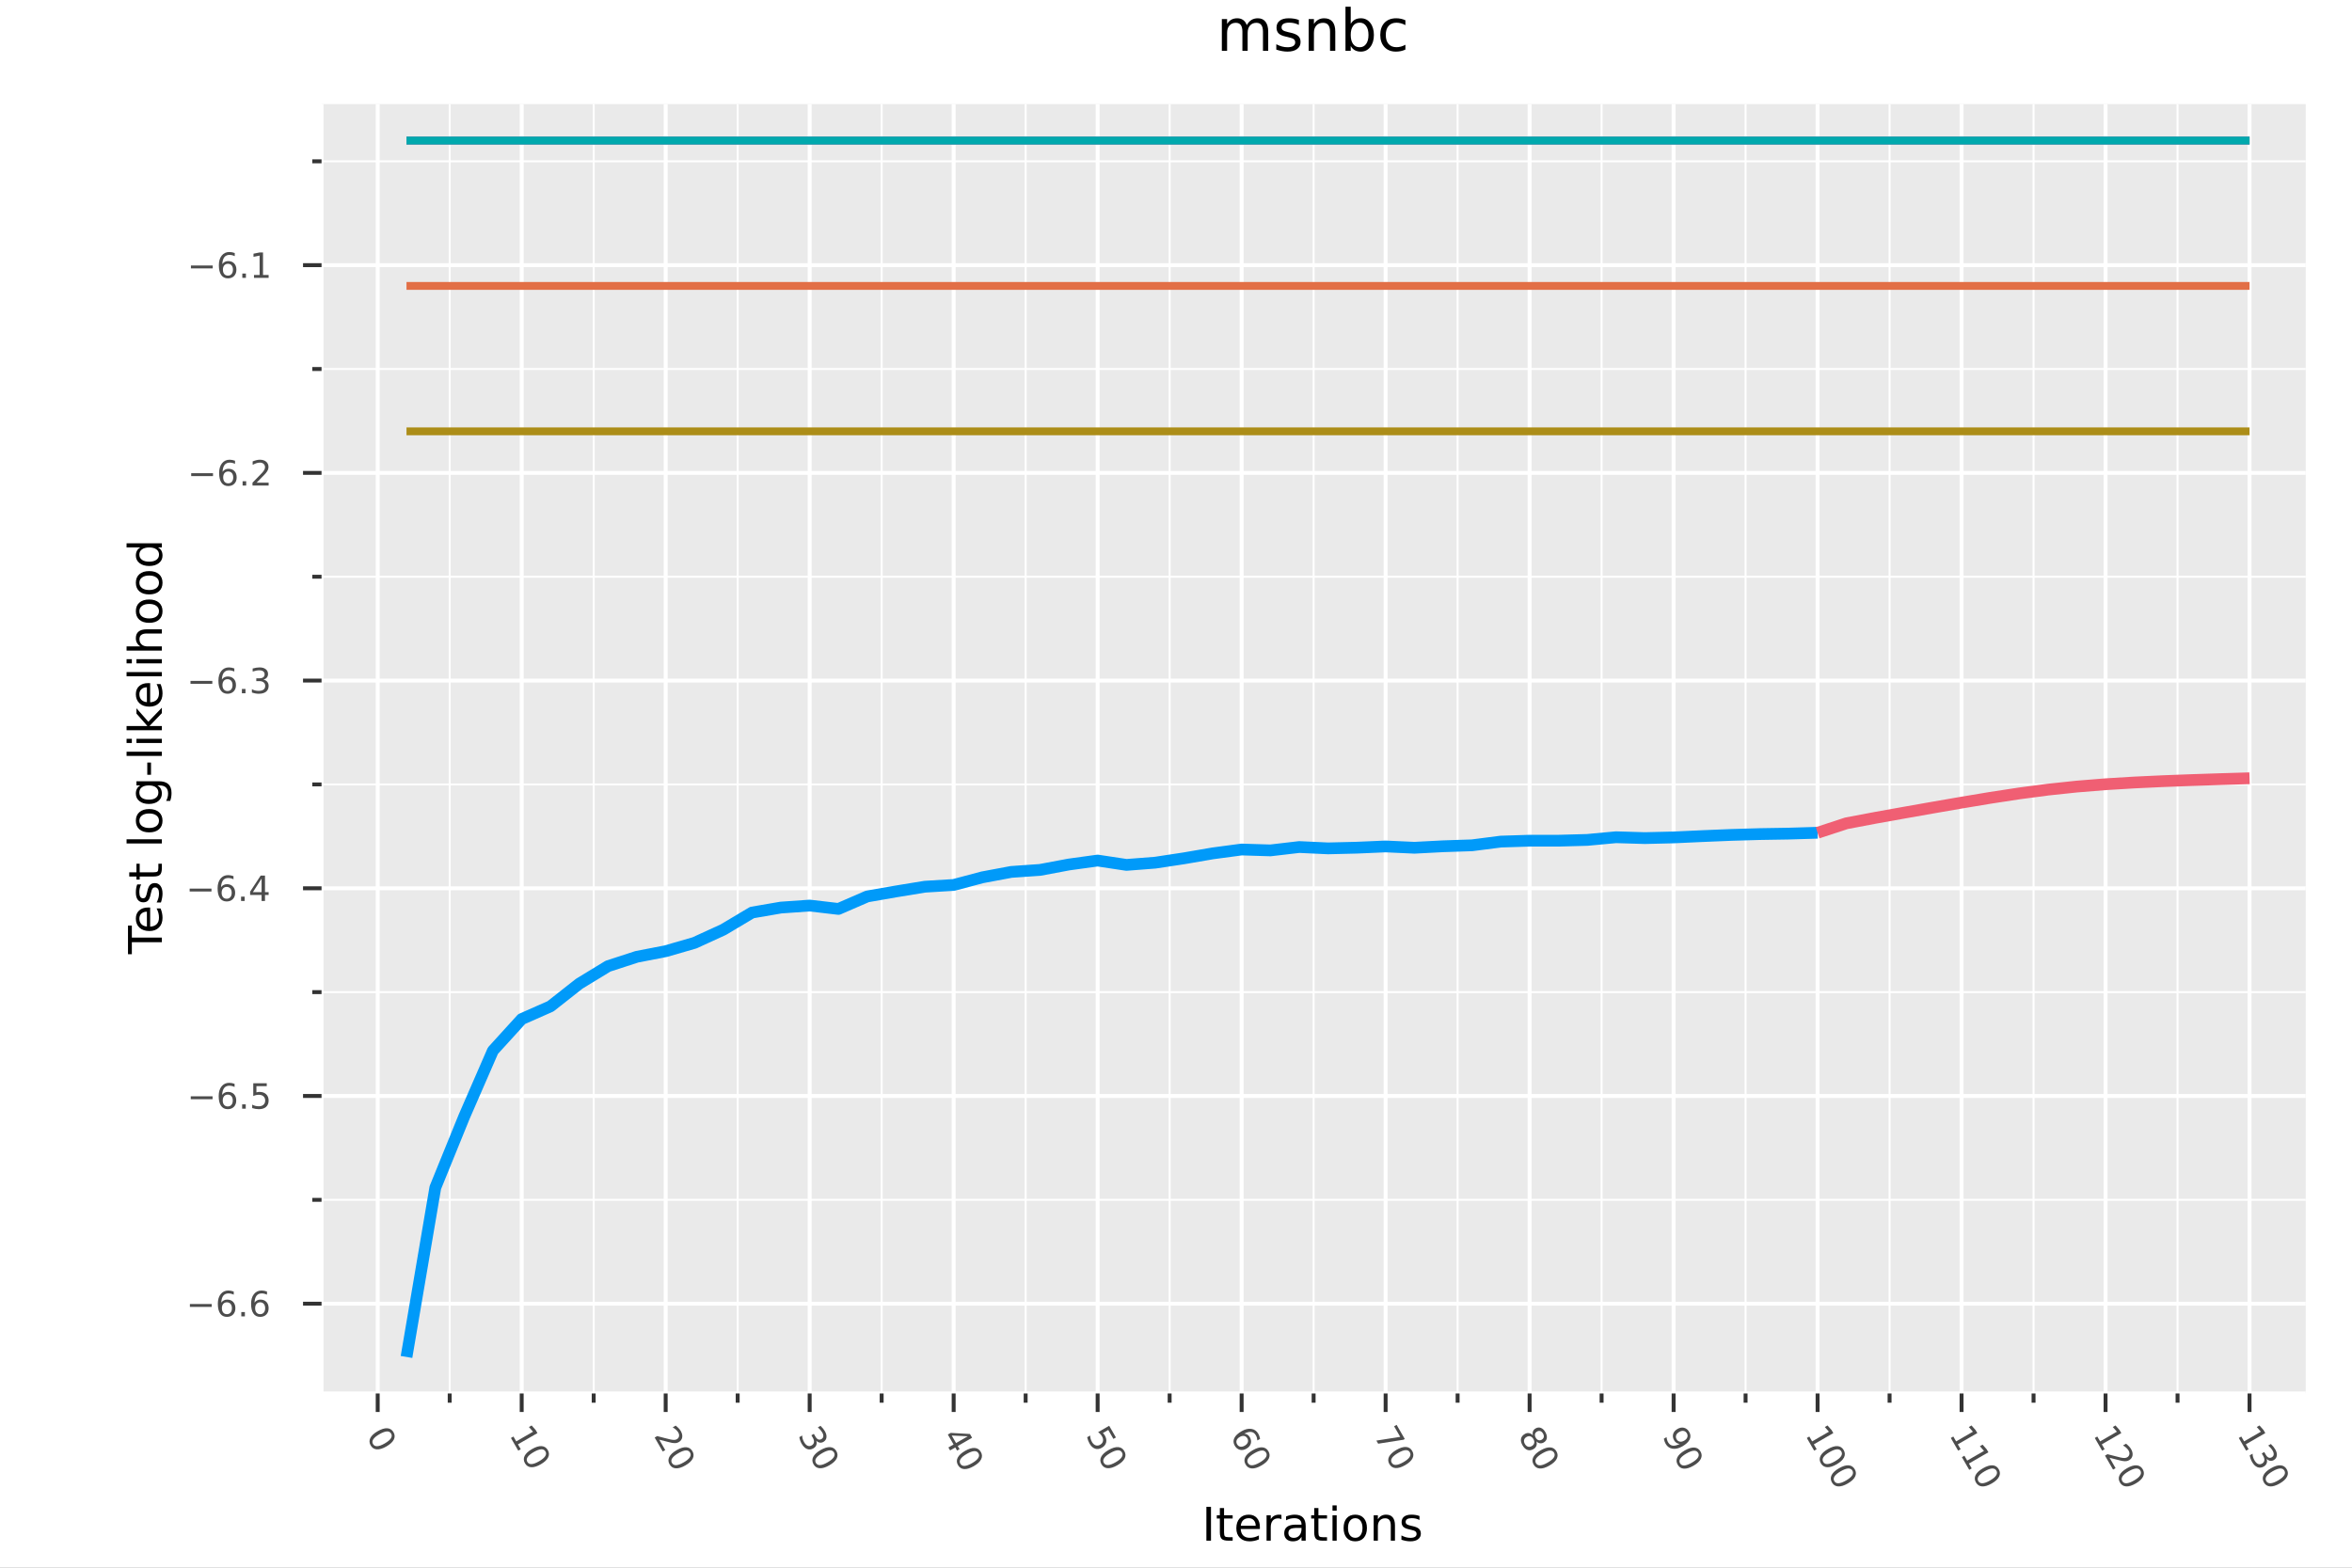 <?xml version="1.0" encoding="utf-8"?>
<svg xmlns="http://www.w3.org/2000/svg" xmlns:xlink="http://www.w3.org/1999/xlink" width="600" height="400" viewBox="0 0 2400 1600">
<rect x="0" y="0" width="2400" height="1600" fill="#808080" stroke="none"/>
<defs>
  <clipPath id="clip190">
    <rect x="0" y="0" width="2400" height="1600"/>
  </clipPath>
</defs>
<path clip-path="url(#clip190)" d="
M0 1600 L2400 1600 L2400 0 L0 0  Z
  " fill="#ffffff" fill-rule="evenodd" fill-opacity="1"/>
<defs>
  <clipPath id="clip191">
    <rect x="480" y="0" width="1681" height="1600"/>
  </clipPath>
</defs>
<path clip-path="url(#clip190)" d="
M328.109 1422.18 L2352.76 1422.18 L2352.76 106.192 L328.109 106.192  Z
  " fill="#eaeaea" fill-rule="evenodd" fill-opacity="1"/>
<defs>
  <clipPath id="clip192">
    <rect x="328" y="106" width="2026" height="1317"/>
  </clipPath>
</defs>
<polyline clip-path="url(#clip192)" style="stroke:#ffffff; stroke-linecap:butt; stroke-linejoin:round; stroke-width:4; stroke-opacity:1; fill:none" points="
  385.41,1422.18 385.41,106.192 
  "/>
<polyline clip-path="url(#clip192)" style="stroke:#ffffff; stroke-linecap:butt; stroke-linejoin:round; stroke-width:4; stroke-opacity:1; fill:none" points="
  532.337,1422.18 532.337,106.192 
  "/>
<polyline clip-path="url(#clip192)" style="stroke:#ffffff; stroke-linecap:butt; stroke-linejoin:round; stroke-width:4; stroke-opacity:1; fill:none" points="
  679.263,1422.18 679.263,106.192 
  "/>
<polyline clip-path="url(#clip192)" style="stroke:#ffffff; stroke-linecap:butt; stroke-linejoin:round; stroke-width:4; stroke-opacity:1; fill:none" points="
  826.19,1422.18 826.19,106.192 
  "/>
<polyline clip-path="url(#clip192)" style="stroke:#ffffff; stroke-linecap:butt; stroke-linejoin:round; stroke-width:4; stroke-opacity:1; fill:none" points="
  973.116,1422.18 973.116,106.192 
  "/>
<polyline clip-path="url(#clip192)" style="stroke:#ffffff; stroke-linecap:butt; stroke-linejoin:round; stroke-width:4; stroke-opacity:1; fill:none" points="
  1120.04,1422.18 1120.04,106.192 
  "/>
<polyline clip-path="url(#clip192)" style="stroke:#ffffff; stroke-linecap:butt; stroke-linejoin:round; stroke-width:4; stroke-opacity:1; fill:none" points="
  1266.97,1422.18 1266.97,106.192 
  "/>
<polyline clip-path="url(#clip192)" style="stroke:#ffffff; stroke-linecap:butt; stroke-linejoin:round; stroke-width:4; stroke-opacity:1; fill:none" points="
  1413.9,1422.18 1413.9,106.192 
  "/>
<polyline clip-path="url(#clip192)" style="stroke:#ffffff; stroke-linecap:butt; stroke-linejoin:round; stroke-width:4; stroke-opacity:1; fill:none" points="
  1560.82,1422.18 1560.82,106.192 
  "/>
<polyline clip-path="url(#clip192)" style="stroke:#ffffff; stroke-linecap:butt; stroke-linejoin:round; stroke-width:4; stroke-opacity:1; fill:none" points="
  1707.75,1422.18 1707.75,106.192 
  "/>
<polyline clip-path="url(#clip192)" style="stroke:#ffffff; stroke-linecap:butt; stroke-linejoin:round; stroke-width:4; stroke-opacity:1; fill:none" points="
  1854.68,1422.18 1854.68,106.192 
  "/>
<polyline clip-path="url(#clip192)" style="stroke:#ffffff; stroke-linecap:butt; stroke-linejoin:round; stroke-width:4; stroke-opacity:1; fill:none" points="
  2001.6,1422.18 2001.6,106.192 
  "/>
<polyline clip-path="url(#clip192)" style="stroke:#ffffff; stroke-linecap:butt; stroke-linejoin:round; stroke-width:4; stroke-opacity:1; fill:none" points="
  2148.53,1422.18 2148.53,106.192 
  "/>
<polyline clip-path="url(#clip192)" style="stroke:#ffffff; stroke-linecap:butt; stroke-linejoin:round; stroke-width:4; stroke-opacity:1; fill:none" points="
  2295.45,1422.18 2295.45,106.192 
  "/>
<polyline clip-path="url(#clip192)" style="stroke:#ffffff; stroke-linecap:butt; stroke-linejoin:round; stroke-width:2; stroke-opacity:1; fill:none" points="
  458.873,1422.18 458.873,106.192 
  "/>
<polyline clip-path="url(#clip192)" style="stroke:#ffffff; stroke-linecap:butt; stroke-linejoin:round; stroke-width:2; stroke-opacity:1; fill:none" points="
  605.8,1422.18 605.8,106.192 
  "/>
<polyline clip-path="url(#clip192)" style="stroke:#ffffff; stroke-linecap:butt; stroke-linejoin:round; stroke-width:2; stroke-opacity:1; fill:none" points="
  752.726,1422.18 752.726,106.192 
  "/>
<polyline clip-path="url(#clip192)" style="stroke:#ffffff; stroke-linecap:butt; stroke-linejoin:round; stroke-width:2; stroke-opacity:1; fill:none" points="
  899.653,1422.18 899.653,106.192 
  "/>
<polyline clip-path="url(#clip192)" style="stroke:#ffffff; stroke-linecap:butt; stroke-linejoin:round; stroke-width:2; stroke-opacity:1; fill:none" points="
  1046.58,1422.18 1046.58,106.192 
  "/>
<polyline clip-path="url(#clip192)" style="stroke:#ffffff; stroke-linecap:butt; stroke-linejoin:round; stroke-width:2; stroke-opacity:1; fill:none" points="
  1193.51,1422.18 1193.51,106.192 
  "/>
<polyline clip-path="url(#clip192)" style="stroke:#ffffff; stroke-linecap:butt; stroke-linejoin:round; stroke-width:2; stroke-opacity:1; fill:none" points="
  1340.43,1422.18 1340.43,106.192 
  "/>
<polyline clip-path="url(#clip192)" style="stroke:#ffffff; stroke-linecap:butt; stroke-linejoin:round; stroke-width:2; stroke-opacity:1; fill:none" points="
  1487.36,1422.18 1487.36,106.192 
  "/>
<polyline clip-path="url(#clip192)" style="stroke:#ffffff; stroke-linecap:butt; stroke-linejoin:round; stroke-width:2; stroke-opacity:1; fill:none" points="
  1634.29,1422.18 1634.29,106.192 
  "/>
<polyline clip-path="url(#clip192)" style="stroke:#ffffff; stroke-linecap:butt; stroke-linejoin:round; stroke-width:2; stroke-opacity:1; fill:none" points="
  1781.21,1422.18 1781.21,106.192 
  "/>
<polyline clip-path="url(#clip192)" style="stroke:#ffffff; stroke-linecap:butt; stroke-linejoin:round; stroke-width:2; stroke-opacity:1; fill:none" points="
  1928.14,1422.18 1928.14,106.192 
  "/>
<polyline clip-path="url(#clip192)" style="stroke:#ffffff; stroke-linecap:butt; stroke-linejoin:round; stroke-width:2; stroke-opacity:1; fill:none" points="
  2075.06,1422.18 2075.06,106.192 
  "/>
<polyline clip-path="url(#clip192)" style="stroke:#ffffff; stroke-linecap:butt; stroke-linejoin:round; stroke-width:2; stroke-opacity:1; fill:none" points="
  2221.99,1422.18 2221.99,106.192 
  "/>
<polyline clip-path="url(#clip190)" style="stroke:#ffffff; stroke-linecap:butt; stroke-linejoin:round; stroke-width:4; stroke-opacity:1; fill:none" points="
  328.109,1422.18 2352.76,1422.18 
  "/>
<polyline clip-path="url(#clip190)" style="stroke:#333333; stroke-linecap:butt; stroke-linejoin:round; stroke-width:4; stroke-opacity:1; fill:none" points="
  385.41,1422.18 385.41,1441.07 
  "/>
<polyline clip-path="url(#clip190)" style="stroke:#333333; stroke-linecap:butt; stroke-linejoin:round; stroke-width:4; stroke-opacity:1; fill:none" points="
  532.337,1422.18 532.337,1441.07 
  "/>
<polyline clip-path="url(#clip190)" style="stroke:#333333; stroke-linecap:butt; stroke-linejoin:round; stroke-width:4; stroke-opacity:1; fill:none" points="
  679.263,1422.18 679.263,1441.07 
  "/>
<polyline clip-path="url(#clip190)" style="stroke:#333333; stroke-linecap:butt; stroke-linejoin:round; stroke-width:4; stroke-opacity:1; fill:none" points="
  826.19,1422.18 826.19,1441.07 
  "/>
<polyline clip-path="url(#clip190)" style="stroke:#333333; stroke-linecap:butt; stroke-linejoin:round; stroke-width:4; stroke-opacity:1; fill:none" points="
  973.116,1422.18 973.116,1441.07 
  "/>
<polyline clip-path="url(#clip190)" style="stroke:#333333; stroke-linecap:butt; stroke-linejoin:round; stroke-width:4; stroke-opacity:1; fill:none" points="
  1120.04,1422.18 1120.04,1441.07 
  "/>
<polyline clip-path="url(#clip190)" style="stroke:#333333; stroke-linecap:butt; stroke-linejoin:round; stroke-width:4; stroke-opacity:1; fill:none" points="
  1266.97,1422.18 1266.97,1441.07 
  "/>
<polyline clip-path="url(#clip190)" style="stroke:#333333; stroke-linecap:butt; stroke-linejoin:round; stroke-width:4; stroke-opacity:1; fill:none" points="
  1413.9,1422.18 1413.9,1441.07 
  "/>
<polyline clip-path="url(#clip190)" style="stroke:#333333; stroke-linecap:butt; stroke-linejoin:round; stroke-width:4; stroke-opacity:1; fill:none" points="
  1560.82,1422.18 1560.82,1441.07 
  "/>
<polyline clip-path="url(#clip190)" style="stroke:#333333; stroke-linecap:butt; stroke-linejoin:round; stroke-width:4; stroke-opacity:1; fill:none" points="
  1707.75,1422.18 1707.75,1441.07 
  "/>
<polyline clip-path="url(#clip190)" style="stroke:#333333; stroke-linecap:butt; stroke-linejoin:round; stroke-width:4; stroke-opacity:1; fill:none" points="
  1854.68,1422.18 1854.68,1441.07 
  "/>
<polyline clip-path="url(#clip190)" style="stroke:#333333; stroke-linecap:butt; stroke-linejoin:round; stroke-width:4; stroke-opacity:1; fill:none" points="
  2001.6,1422.18 2001.6,1441.07 
  "/>
<polyline clip-path="url(#clip190)" style="stroke:#333333; stroke-linecap:butt; stroke-linejoin:round; stroke-width:4; stroke-opacity:1; fill:none" points="
  2148.53,1422.18 2148.53,1441.07 
  "/>
<polyline clip-path="url(#clip190)" style="stroke:#333333; stroke-linecap:butt; stroke-linejoin:round; stroke-width:4; stroke-opacity:1; fill:none" points="
  2295.45,1422.18 2295.45,1441.07 
  "/>
<polyline clip-path="url(#clip190)" style="stroke:#333333; stroke-linecap:butt; stroke-linejoin:round; stroke-width:4; stroke-opacity:1; fill:none" points="
  458.873,1422.18 458.873,1431.63 
  "/>
<polyline clip-path="url(#clip190)" style="stroke:#333333; stroke-linecap:butt; stroke-linejoin:round; stroke-width:4; stroke-opacity:1; fill:none" points="
  605.8,1422.18 605.8,1431.63 
  "/>
<polyline clip-path="url(#clip190)" style="stroke:#333333; stroke-linecap:butt; stroke-linejoin:round; stroke-width:4; stroke-opacity:1; fill:none" points="
  752.726,1422.18 752.726,1431.63 
  "/>
<polyline clip-path="url(#clip190)" style="stroke:#333333; stroke-linecap:butt; stroke-linejoin:round; stroke-width:4; stroke-opacity:1; fill:none" points="
  899.653,1422.18 899.653,1431.63 
  "/>
<polyline clip-path="url(#clip190)" style="stroke:#333333; stroke-linecap:butt; stroke-linejoin:round; stroke-width:4; stroke-opacity:1; fill:none" points="
  1046.58,1422.18 1046.58,1431.63 
  "/>
<polyline clip-path="url(#clip190)" style="stroke:#333333; stroke-linecap:butt; stroke-linejoin:round; stroke-width:4; stroke-opacity:1; fill:none" points="
  1193.51,1422.18 1193.51,1431.63 
  "/>
<polyline clip-path="url(#clip190)" style="stroke:#333333; stroke-linecap:butt; stroke-linejoin:round; stroke-width:4; stroke-opacity:1; fill:none" points="
  1340.43,1422.18 1340.43,1431.63 
  "/>
<polyline clip-path="url(#clip190)" style="stroke:#333333; stroke-linecap:butt; stroke-linejoin:round; stroke-width:4; stroke-opacity:1; fill:none" points="
  1487.36,1422.18 1487.36,1431.63 
  "/>
<polyline clip-path="url(#clip190)" style="stroke:#333333; stroke-linecap:butt; stroke-linejoin:round; stroke-width:4; stroke-opacity:1; fill:none" points="
  1634.29,1422.18 1634.29,1431.63 
  "/>
<polyline clip-path="url(#clip190)" style="stroke:#333333; stroke-linecap:butt; stroke-linejoin:round; stroke-width:4; stroke-opacity:1; fill:none" points="
  1781.21,1422.18 1781.21,1431.63 
  "/>
<polyline clip-path="url(#clip190)" style="stroke:#333333; stroke-linecap:butt; stroke-linejoin:round; stroke-width:4; stroke-opacity:1; fill:none" points="
  1928.14,1422.18 1928.14,1431.63 
  "/>
<polyline clip-path="url(#clip190)" style="stroke:#333333; stroke-linecap:butt; stroke-linejoin:round; stroke-width:4; stroke-opacity:1; fill:none" points="
  2075.06,1422.18 2075.06,1431.63 
  "/>
<polyline clip-path="url(#clip190)" style="stroke:#333333; stroke-linecap:butt; stroke-linejoin:round; stroke-width:4; stroke-opacity:1; fill:none" points="
  2221.99,1422.18 2221.99,1431.63 
  "/>
<path clip-path="url(#clip190)" d="M399.113 1463.13 Q397.759 1460.78 394.758 1460.93 Q391.781 1461.09 387.15 1463.76 Q382.534 1466.43 380.896 1468.94 Q379.281 1471.45 380.635 1473.8 Q381.998 1476.16 384.976 1476 Q387.977 1475.85 392.592 1473.19 Q397.223 1470.52 398.838 1468 Q400.476 1465.49 399.113 1463.13 M401.519 1461.74 Q403.698 1465.51 401.852 1469.23 Q400.029 1472.94 394.346 1476.23 Q388.678 1479.5 384.531 1479.23 Q380.408 1478.96 378.23 1475.19 Q376.051 1471.41 377.873 1467.69 Q379.719 1463.98 385.388 1460.71 Q391.071 1457.43 395.194 1457.69 Q399.34 1457.97 401.519 1461.74 Z" fill="#4c4c4c" fill-rule="evenodd" fill-opacity="1" /><path clip-path="url(#clip190)" d="M523.921 1466.14 L526.785 1471.1 L543.91 1461.21 L539.711 1456.44 L542.478 1454.84 L546.659 1459.58 L548.413 1462.62 L528.521 1474.11 L531.386 1479.07 L528.83 1480.54 L521.365 1467.61 L523.921 1466.14 Z" fill="#4c4c4c" fill-rule="evenodd" fill-opacity="1" /><path clip-path="url(#clip190)" d="M556.569 1481.37 Q555.215 1479.02 552.214 1479.17 Q549.237 1479.33 544.606 1482 Q539.99 1484.66 538.352 1487.17 Q536.737 1489.69 538.091 1492.04 Q539.454 1494.4 542.431 1494.24 Q545.433 1494.09 550.048 1491.43 Q554.679 1488.75 556.294 1486.24 Q557.932 1483.73 556.569 1481.37 M558.975 1479.98 Q561.154 1483.75 559.308 1487.46 Q557.485 1491.18 551.802 1494.46 Q546.134 1497.74 541.987 1497.46 Q537.864 1497.2 535.686 1493.42 Q533.507 1489.65 535.329 1485.93 Q537.175 1482.22 542.844 1478.95 Q548.527 1475.67 552.65 1475.93 Q556.796 1476.2 558.975 1479.98 Z" fill="#4c4c4c" fill-rule="evenodd" fill-opacity="1" /><path clip-path="url(#clip190)" d="M672.705 1469.35 L678.825 1479.95 L676.269 1481.43 L668.039 1467.18 L670.595 1465.7 Q673.383 1466.4 678.109 1467.64 Q682.858 1468.89 684.173 1469.15 Q686.654 1469.66 688.111 1469.58 Q689.592 1469.51 690.69 1468.87 Q692.479 1467.84 692.878 1465.93 Q693.285 1464.03 692.122 1462.01 Q691.297 1460.59 689.881 1459.28 Q688.473 1457.99 686.424 1456.76 L689.491 1454.99 Q691.287 1456.4 692.583 1457.78 Q693.879 1459.15 694.643 1460.48 Q696.657 1463.97 696.111 1467.05 Q695.564 1470.13 692.648 1471.81 Q691.264 1472.61 689.713 1472.81 Q688.185 1473.01 685.711 1472.61 Q685.058 1472.49 681.805 1471.68 Q678.567 1470.86 672.705 1469.35 Z" fill="#4c4c4c" fill-rule="evenodd" fill-opacity="1" /><path clip-path="url(#clip190)" d="M704.147 1482.49 Q702.793 1480.15 699.792 1480.3 Q696.814 1480.45 692.183 1483.13 Q687.567 1485.79 685.929 1488.3 Q684.315 1490.82 685.669 1493.16 Q687.032 1495.52 690.009 1495.37 Q693.01 1495.22 697.626 1492.55 Q702.257 1489.88 703.871 1487.36 Q705.51 1484.86 704.147 1482.49 M706.552 1481.11 Q708.731 1484.88 706.885 1488.59 Q705.063 1492.31 699.379 1495.59 Q693.711 1498.86 689.565 1498.59 Q685.442 1498.33 683.263 1494.55 Q681.084 1490.78 682.907 1487.06 Q684.753 1483.35 690.421 1480.08 Q696.104 1476.79 700.227 1477.06 Q704.374 1477.33 706.552 1481.11 Z" fill="#4c4c4c" fill-rule="evenodd" fill-opacity="1" /><path clip-path="url(#clip190)" d="M832.929 1470.34 Q833.721 1472.79 832.951 1474.86 Q832.189 1476.94 830.024 1478.19 Q826.701 1480.11 823.563 1478.87 Q820.424 1477.64 817.993 1473.43 Q817.178 1472.01 816.595 1470.35 Q816.006 1468.7 815.643 1466.79 L818.574 1465.09 Q818.567 1466.78 819.059 1468.5 Q819.551 1470.22 820.497 1471.86 Q822.147 1474.72 824.134 1475.56 Q826.129 1476.41 828.279 1475.17 Q830.264 1474.02 830.569 1471.98 Q830.898 1469.95 829.466 1467.47 L827.956 1464.85 L830.451 1463.41 L832.031 1466.14 Q833.325 1468.38 834.898 1469.06 Q836.485 1469.73 838.169 1468.76 Q839.898 1467.76 840.104 1465.99 Q840.333 1464.24 839.013 1461.95 Q838.293 1460.71 837.198 1459.43 Q836.102 1458.16 834.541 1456.78 L837.248 1455.21 Q838.727 1456.67 839.836 1458.03 Q840.953 1459.41 841.726 1460.75 Q843.722 1464.21 843.307 1467.13 Q842.906 1470.05 840.23 1471.6 Q838.365 1472.67 836.456 1472.35 Q834.562 1472.02 832.929 1470.34 Z" fill="#4c4c4c" fill-rule="evenodd" fill-opacity="1" /><path clip-path="url(#clip190)" d="M851.021 1482.4 Q849.667 1480.06 846.666 1480.21 Q843.688 1480.36 839.058 1483.04 Q834.442 1485.7 832.804 1488.21 Q831.189 1490.73 832.543 1493.07 Q833.906 1495.43 836.883 1495.28 Q839.885 1495.13 844.5 1492.46 Q849.131 1489.79 850.746 1487.27 Q852.384 1484.76 851.021 1482.4 M853.427 1481.02 Q855.606 1484.79 853.76 1488.5 Q851.937 1492.22 846.254 1495.5 Q840.586 1498.77 836.439 1498.5 Q832.316 1498.24 830.138 1494.46 Q827.959 1490.69 829.781 1486.97 Q831.627 1483.26 837.296 1479.98 Q842.979 1476.7 847.102 1476.97 Q851.248 1477.24 853.427 1481.02 Z" fill="#4c4c4c" fill-rule="evenodd" fill-opacity="1" /><path clip-path="url(#clip190)" d="M987.544 1465.88 L971.134 1465.13 L975.561 1472.8 L987.544 1465.88 M989.73 1463.55 L991.935 1467.37 L977.306 1475.82 L979.155 1479.02 L976.629 1480.48 L974.78 1477.28 L969.488 1480.33 L967.743 1477.31 L973.035 1474.25 L967.185 1464.12 L970.117 1462.43 L989.73 1463.55 Z" fill="#4c4c4c" fill-rule="evenodd" fill-opacity="1" /><path clip-path="url(#clip190)" d="M998.434 1483.25 Q997.08 1480.9 994.079 1481.05 Q991.101 1481.21 986.47 1483.88 Q981.854 1486.54 980.216 1489.05 Q978.602 1491.57 979.956 1493.91 Q981.319 1496.28 984.296 1496.12 Q987.297 1495.97 991.913 1493.31 Q996.544 1490.63 998.158 1488.12 Q999.797 1485.61 998.434 1483.25 M1000.84 1481.86 Q1003.02 1485.63 1001.17 1489.34 Q999.35 1493.06 993.666 1496.34 Q987.998 1499.62 983.852 1499.34 Q979.729 1499.08 977.55 1495.3 Q975.371 1491.53 977.194 1487.81 Q979.04 1484.1 984.708 1480.83 Q990.391 1477.55 994.514 1477.81 Q998.661 1478.08 1000.84 1481.86 Z" fill="#4c4c4c" fill-rule="evenodd" fill-opacity="1" /><path clip-path="url(#clip190)" d="M1131.81 1455.16 L1138.7 1467.09 L1136.14 1468.56 L1130.86 1459.42 L1125.36 1462.6 Q1125.97 1463.13 1126.45 1463.73 Q1126.96 1464.32 1127.34 1464.98 Q1129.51 1468.74 1128.72 1472.13 Q1127.92 1475.51 1124.41 1477.54 Q1120.78 1479.63 1117.47 1478.54 Q1114.16 1477.44 1111.79 1473.34 Q1110.98 1471.92 1110.37 1470.31 Q1109.77 1468.71 1109.35 1466.87 L1112.4 1465.11 Q1112.44 1466.89 1112.91 1468.54 Q1113.39 1470.19 1114.32 1471.8 Q1115.82 1474.4 1118.06 1475.13 Q1120.31 1475.86 1122.65 1474.51 Q1125 1473.15 1125.49 1470.84 Q1125.98 1468.53 1124.48 1465.93 Q1123.78 1464.72 1122.8 1463.65 Q1121.84 1462.61 1120.54 1461.67 L1131.81 1455.16 Z" fill="#4c4c4c" fill-rule="evenodd" fill-opacity="1" /><path clip-path="url(#clip190)" d="M1144.86 1482.37 Q1143.5 1480.03 1140.5 1480.18 Q1137.52 1480.33 1132.89 1483.01 Q1128.28 1485.67 1126.64 1488.18 Q1125.02 1490.7 1126.38 1493.04 Q1127.74 1495.4 1130.72 1495.25 Q1133.72 1495.1 1138.34 1492.43 Q1142.97 1489.76 1144.58 1487.24 Q1146.22 1484.73 1144.86 1482.37 M1147.26 1480.99 Q1149.44 1484.76 1147.6 1488.47 Q1145.77 1492.19 1140.09 1495.47 Q1134.42 1498.74 1130.27 1498.47 Q1126.15 1498.21 1123.97 1494.43 Q1121.79 1490.66 1123.62 1486.94 Q1125.46 1483.23 1131.13 1479.95 Q1136.81 1476.67 1140.94 1476.94 Q1145.08 1477.21 1147.26 1480.99 Z" fill="#4c4c4c" fill-rule="evenodd" fill-opacity="1" /><path clip-path="url(#clip190)" d="M1272.81 1468.01 Q1271.63 1465.97 1269.53 1465.57 Q1267.45 1465.19 1265.01 1466.6 Q1262.59 1467.99 1261.87 1470 Q1261.16 1472.01 1262.34 1474.05 Q1263.52 1476.1 1265.61 1476.48 Q1267.71 1476.87 1270.13 1475.47 Q1272.57 1474.06 1273.27 1472.05 Q1273.99 1470.06 1272.81 1468.01 M1285.8 1468.55 L1283.04 1470.14 Q1282.92 1468.69 1282.53 1467.35 Q1282.15 1466.03 1281.49 1464.89 Q1279.75 1461.88 1276.8 1461.46 Q1273.86 1461.05 1269.62 1463.19 Q1271.44 1463.33 1272.91 1464.26 Q1274.39 1465.19 1275.32 1466.8 Q1277.27 1470.19 1276.34 1473.33 Q1275.43 1476.48 1271.9 1478.52 Q1268.44 1480.52 1265.17 1479.68 Q1261.9 1478.84 1259.94 1475.44 Q1257.69 1471.55 1259.48 1467.77 Q1261.28 1463.98 1266.95 1460.71 Q1272.27 1457.64 1276.88 1458.34 Q1281.52 1459.03 1283.97 1463.29 Q1284.63 1464.43 1285.07 1465.72 Q1285.53 1467.02 1285.8 1468.55 Z" fill="#4c4c4c" fill-rule="evenodd" fill-opacity="1" /><path clip-path="url(#clip190)" d="M1291.91 1482.6 Q1290.56 1480.25 1287.56 1480.4 Q1284.58 1480.56 1279.95 1483.23 Q1275.33 1485.9 1273.7 1488.41 Q1272.08 1490.92 1273.44 1493.27 Q1274.8 1495.63 1277.78 1495.47 Q1280.78 1495.32 1285.39 1492.66 Q1290.02 1489.99 1291.64 1487.47 Q1293.28 1484.96 1291.91 1482.6 M1294.32 1481.21 Q1296.5 1484.98 1294.65 1488.7 Q1292.83 1492.42 1287.15 1495.7 Q1281.48 1498.97 1277.33 1498.7 Q1273.21 1498.43 1271.03 1494.66 Q1268.85 1490.88 1270.67 1487.16 Q1272.52 1483.45 1278.19 1480.18 Q1283.87 1476.9 1287.99 1477.16 Q1292.14 1477.44 1294.32 1481.21 Z" fill="#4c4c4c" fill-rule="evenodd" fill-opacity="1" /><path clip-path="url(#clip190)" d="M1425.12 1454.22 L1433.45 1468.65 L1432.16 1469.4 L1406.3 1473.46 L1404.47 1470.29 L1428.79 1466.47 L1422.56 1455.69 L1425.12 1454.22 Z" fill="#4c4c4c" fill-rule="evenodd" fill-opacity="1" /><path clip-path="url(#clip190)" d="M1438.62 1482.22 Q1437.27 1479.88 1434.27 1480.03 Q1431.29 1480.18 1426.66 1482.86 Q1422.04 1485.52 1420.41 1488.03 Q1418.79 1490.55 1420.14 1492.89 Q1421.51 1495.25 1424.49 1495.1 Q1427.49 1494.95 1432.1 1492.28 Q1436.73 1489.61 1438.35 1487.09 Q1439.99 1484.58 1438.62 1482.22 M1441.03 1480.84 Q1443.21 1484.61 1441.36 1488.32 Q1439.54 1492.04 1433.86 1495.32 Q1428.19 1498.59 1424.04 1498.32 Q1419.92 1498.06 1417.74 1494.28 Q1415.56 1490.51 1417.38 1486.79 Q1419.23 1483.08 1424.9 1479.8 Q1430.58 1476.52 1434.7 1476.79 Q1438.85 1477.06 1441.03 1480.84 Z" fill="#4c4c4c" fill-rule="evenodd" fill-opacity="1" /><path clip-path="url(#clip190)" d="M1564.7 1468.72 Q1563.45 1466.56 1561.57 1465.98 Q1559.71 1465.41 1557.68 1466.58 Q1555.65 1467.76 1555.2 1469.66 Q1554.76 1471.57 1556.01 1473.74 Q1557.26 1475.9 1559.14 1476.48 Q1561.03 1477.05 1563.05 1475.89 Q1565.08 1474.72 1565.52 1472.8 Q1565.96 1470.9 1564.7 1468.72 M1564.24 1464.94 Q1563.59 1462.7 1564.3 1460.83 Q1565.01 1458.98 1566.94 1457.87 Q1569.63 1456.31 1572.29 1457.32 Q1574.97 1458.34 1576.9 1461.68 Q1578.83 1465.03 1578.37 1467.85 Q1577.91 1470.66 1575.22 1472.21 Q1573.29 1473.32 1571.32 1473 Q1569.36 1472.69 1567.76 1471.03 Q1568.51 1473.52 1567.73 1475.59 Q1566.95 1477.69 1564.8 1478.93 Q1561.54 1480.81 1558.64 1479.82 Q1555.75 1478.84 1553.61 1475.13 Q1551.46 1471.41 1552.05 1468.41 Q1552.65 1465.41 1555.91 1463.53 Q1558.06 1462.29 1560.26 1462.66 Q1562.46 1463.04 1564.24 1464.94 M1568.4 1461.06 Q1566.65 1462.06 1566.3 1463.71 Q1565.96 1465.37 1567.09 1467.34 Q1568.22 1469.29 1569.83 1469.83 Q1571.45 1470.38 1573.2 1469.37 Q1574.94 1468.36 1575.28 1466.69 Q1575.62 1465.02 1574.49 1463.07 Q1573.35 1461.1 1571.74 1460.57 Q1570.14 1460.05 1568.4 1461.06 Z" fill="#4c4c4c" fill-rule="evenodd" fill-opacity="1" /><path clip-path="url(#clip190)" d="M1585.8 1482.66 Q1584.45 1480.31 1581.45 1480.46 Q1578.47 1480.62 1573.84 1483.29 Q1569.22 1485.96 1567.58 1488.47 Q1565.97 1490.98 1567.32 1493.33 Q1568.69 1495.69 1571.66 1495.53 Q1574.66 1495.38 1579.28 1492.72 Q1583.91 1490.05 1585.53 1487.53 Q1587.16 1485.02 1585.8 1482.66 M1588.21 1481.27 Q1590.39 1485.04 1588.54 1488.76 Q1586.72 1492.48 1581.03 1495.76 Q1575.37 1499.03 1571.22 1498.76 Q1567.1 1498.49 1564.92 1494.72 Q1562.74 1490.94 1564.56 1487.23 Q1566.41 1483.51 1572.08 1480.24 Q1577.76 1476.96 1581.88 1477.23 Q1586.03 1477.5 1588.21 1481.27 Z" fill="#4c4c4c" fill-rule="evenodd" fill-opacity="1" /><path clip-path="url(#clip190)" d="M1697.82 1468.35 L1700.59 1466.75 Q1700.71 1468.21 1701.1 1469.55 Q1701.49 1470.88 1702.14 1472.01 Q1703.88 1475.02 1706.81 1475.43 Q1709.76 1475.86 1714.01 1473.7 Q1712.21 1473.58 1710.74 1472.64 Q1709.28 1471.7 1708.34 1470.08 Q1706.4 1466.71 1707.29 1463.57 Q1708.21 1460.43 1711.74 1458.39 Q1715.2 1456.4 1718.47 1457.23 Q1721.74 1458.07 1723.7 1461.47 Q1725.95 1465.36 1724.14 1469.14 Q1722.35 1472.91 1716.67 1476.2 Q1711.36 1479.26 1706.73 1478.57 Q1702.12 1477.88 1699.67 1473.62 Q1699.01 1472.48 1698.55 1471.18 Q1698.1 1469.87 1697.82 1468.35 M1710.83 1468.9 Q1712.01 1470.95 1714.1 1471.33 Q1716.19 1471.72 1718.62 1470.32 Q1721.04 1468.92 1721.75 1466.91 Q1722.48 1464.9 1721.3 1462.86 Q1720.11 1460.81 1718.01 1460.43 Q1715.92 1460.05 1713.5 1461.44 Q1711.07 1462.85 1710.35 1464.85 Q1709.65 1466.86 1710.83 1468.9 Z" fill="#4c4c4c" fill-rule="evenodd" fill-opacity="1" /><path clip-path="url(#clip190)" d="M1732.81 1482.81 Q1731.46 1480.46 1728.46 1480.61 Q1725.48 1480.77 1720.85 1483.44 Q1716.24 1486.11 1714.6 1488.62 Q1712.98 1491.13 1714.34 1493.48 Q1715.7 1495.84 1718.68 1495.68 Q1721.68 1495.53 1726.29 1492.87 Q1730.92 1490.2 1732.54 1487.68 Q1734.18 1485.17 1732.81 1482.81 M1735.22 1481.42 Q1737.4 1485.2 1735.55 1488.91 Q1733.73 1492.63 1728.05 1495.91 Q1722.38 1499.18 1718.23 1498.91 Q1714.11 1498.64 1711.93 1494.87 Q1709.75 1491.09 1711.57 1487.38 Q1713.42 1483.66 1719.09 1480.39 Q1724.77 1477.11 1728.89 1477.38 Q1733.04 1477.65 1735.22 1481.42 Z" fill="#4c4c4c" fill-rule="evenodd" fill-opacity="1" /><path clip-path="url(#clip190)" d="M1846.26 1466.14 L1849.12 1471.1 L1866.25 1461.21 L1862.05 1456.44 L1864.82 1454.84 L1869 1459.58 L1870.75 1462.62 L1850.86 1474.11 L1853.72 1479.07 L1851.17 1480.54 L1843.7 1467.61 L1846.26 1466.14 Z" fill="#4c4c4c" fill-rule="evenodd" fill-opacity="1" /><path clip-path="url(#clip190)" d="M1878.91 1481.37 Q1877.55 1479.02 1874.55 1479.17 Q1871.57 1479.33 1866.94 1482 Q1862.33 1484.66 1860.69 1487.17 Q1859.08 1489.69 1860.43 1492.04 Q1861.79 1494.4 1864.77 1494.24 Q1867.77 1494.09 1872.39 1491.43 Q1877.02 1488.75 1878.63 1486.24 Q1880.27 1483.73 1878.91 1481.37 M1881.31 1479.98 Q1883.49 1483.75 1881.65 1487.46 Q1879.82 1491.18 1874.14 1494.46 Q1868.47 1497.74 1864.33 1497.46 Q1860.2 1497.2 1858.02 1493.42 Q1855.85 1489.65 1857.67 1485.93 Q1859.51 1482.22 1865.18 1478.95 Q1870.87 1475.67 1874.99 1475.93 Q1879.13 1476.2 1881.31 1479.98 Z" fill="#4c4c4c" fill-rule="evenodd" fill-opacity="1" /><path clip-path="url(#clip190)" d="M1890.22 1500.96 Q1888.86 1498.61 1885.86 1498.76 Q1882.89 1498.92 1878.25 1501.59 Q1873.64 1504.26 1872 1506.76 Q1870.39 1509.28 1871.74 1511.63 Q1873.1 1513.99 1876.08 1513.83 Q1879.08 1513.68 1883.7 1511.02 Q1888.33 1508.34 1889.94 1505.83 Q1891.58 1503.32 1890.22 1500.96 M1892.62 1499.57 Q1894.8 1503.34 1892.96 1507.05 Q1891.13 1510.77 1885.45 1514.05 Q1879.78 1517.33 1875.64 1517.05 Q1871.51 1516.79 1869.33 1513.01 Q1867.16 1509.24 1868.98 1505.52 Q1870.82 1501.81 1876.49 1498.54 Q1882.18 1495.26 1886.3 1495.52 Q1890.45 1495.8 1892.62 1499.57 Z" fill="#4c4c4c" fill-rule="evenodd" fill-opacity="1" /><path clip-path="url(#clip190)" d="M1993.19 1466.14 L1996.05 1471.1 L2013.18 1461.21 L2008.98 1456.44 L2011.74 1454.84 L2015.92 1459.58 L2017.68 1462.62 L1997.79 1474.11 L2000.65 1479.07 L1998.09 1480.54 L1990.63 1467.61 L1993.19 1466.14 Z" fill="#4c4c4c" fill-rule="evenodd" fill-opacity="1" /><path clip-path="url(#clip190)" d="M2004.5 1485.73 L2007.36 1490.69 L2024.49 1480.8 L2020.29 1476.03 L2023.05 1474.43 L2027.23 1479.18 L2028.99 1482.21 L2009.1 1493.7 L2011.96 1498.66 L2009.41 1500.13 L2001.94 1487.2 L2004.5 1485.73 Z" fill="#4c4c4c" fill-rule="evenodd" fill-opacity="1" /><path clip-path="url(#clip190)" d="M2037.14 1500.96 Q2035.79 1498.61 2032.79 1498.76 Q2029.81 1498.92 2025.18 1501.59 Q2020.57 1504.26 2018.93 1506.76 Q2017.31 1509.28 2018.67 1511.63 Q2020.03 1513.99 2023.01 1513.83 Q2026.01 1513.68 2030.62 1511.02 Q2035.25 1508.34 2036.87 1505.83 Q2038.51 1503.32 2037.14 1500.96 M2039.55 1499.57 Q2041.73 1503.34 2039.88 1507.05 Q2038.06 1510.77 2032.38 1514.05 Q2026.71 1517.33 2022.56 1517.05 Q2018.44 1516.79 2016.26 1513.01 Q2014.08 1509.24 2015.9 1505.52 Q2017.75 1501.81 2023.42 1498.54 Q2029.1 1495.26 2033.23 1495.52 Q2037.37 1495.8 2039.55 1499.57 Z" fill="#4c4c4c" fill-rule="evenodd" fill-opacity="1" /><path clip-path="url(#clip190)" d="M2140.11 1466.14 L2142.98 1471.1 L2160.1 1461.21 L2155.9 1456.44 L2158.67 1454.84 L2162.85 1459.58 L2164.6 1462.62 L2144.71 1474.11 L2147.58 1479.07 L2145.02 1480.54 L2137.56 1467.61 L2140.11 1466.14 Z" fill="#4c4c4c" fill-rule="evenodd" fill-opacity="1" /><path clip-path="url(#clip190)" d="M2152.63 1487.82 L2158.75 1498.42 L2156.19 1499.89 L2147.96 1485.64 L2150.52 1484.16 Q2153.31 1484.86 2158.03 1486.1 Q2162.78 1487.35 2164.1 1487.61 Q2166.58 1488.12 2168.04 1488.04 Q2169.52 1487.97 2170.61 1487.34 Q2172.4 1486.3 2172.8 1484.39 Q2173.21 1482.49 2172.05 1480.48 Q2171.22 1479.05 2169.81 1477.74 Q2168.4 1476.45 2166.35 1475.23 L2169.42 1473.46 Q2171.21 1474.86 2172.51 1476.24 Q2173.8 1477.62 2174.57 1478.94 Q2176.58 1482.43 2176.04 1485.51 Q2175.49 1488.59 2172.57 1490.28 Q2171.19 1491.08 2169.64 1491.27 Q2168.11 1491.47 2165.64 1491.07 Q2164.98 1490.95 2161.73 1490.14 Q2158.49 1489.32 2152.63 1487.82 Z" fill="#4c4c4c" fill-rule="evenodd" fill-opacity="1" /><path clip-path="url(#clip190)" d="M2184.07 1500.96 Q2182.72 1498.61 2179.72 1498.76 Q2176.74 1498.92 2172.11 1501.59 Q2167.49 1504.26 2165.85 1506.76 Q2164.24 1509.28 2165.59 1511.63 Q2166.96 1513.99 2169.93 1513.83 Q2172.93 1513.68 2177.55 1511.02 Q2182.18 1508.34 2183.8 1505.83 Q2185.43 1503.32 2184.07 1500.96 M2186.48 1499.57 Q2188.66 1503.34 2186.81 1507.05 Q2184.99 1510.77 2179.3 1514.05 Q2173.64 1517.33 2169.49 1517.05 Q2165.37 1516.79 2163.19 1513.01 Q2161.01 1509.24 2162.83 1505.52 Q2164.68 1501.81 2170.35 1498.54 Q2176.03 1495.26 2180.15 1495.52 Q2184.3 1495.8 2186.48 1499.57 Z" fill="#4c4c4c" fill-rule="evenodd" fill-opacity="1" /><path clip-path="url(#clip190)" d="M2287.04 1466.14 L2289.9 1471.1 L2307.03 1461.21 L2302.83 1456.44 L2305.6 1454.84 L2309.78 1459.58 L2311.53 1462.62 L2291.64 1474.11 L2294.5 1479.07 L2291.95 1480.54 L2284.48 1467.61 L2287.04 1466.14 Z" fill="#4c4c4c" fill-rule="evenodd" fill-opacity="1" /><path clip-path="url(#clip190)" d="M2312.91 1488.89 Q2313.7 1491.34 2312.93 1493.41 Q2312.17 1495.49 2310 1496.74 Q2306.68 1498.66 2303.54 1497.43 Q2300.4 1496.19 2297.97 1491.98 Q2297.15 1490.57 2296.57 1488.9 Q2295.98 1487.25 2295.62 1485.34 L2298.55 1483.65 Q2298.54 1485.34 2299.04 1487.06 Q2299.53 1488.78 2300.47 1490.41 Q2302.12 1493.27 2304.11 1494.11 Q2306.11 1494.96 2308.26 1493.72 Q2310.24 1492.57 2310.55 1490.53 Q2310.87 1488.5 2309.44 1486.02 L2307.93 1483.4 L2310.43 1481.96 L2312.01 1484.7 Q2313.3 1486.94 2314.87 1487.61 Q2316.46 1488.28 2318.15 1487.31 Q2319.88 1486.31 2320.08 1484.55 Q2320.31 1482.79 2318.99 1480.51 Q2318.27 1479.26 2317.17 1477.99 Q2316.08 1476.71 2314.52 1475.33 L2317.22 1473.77 Q2318.7 1475.22 2319.81 1476.58 Q2320.93 1477.96 2321.7 1479.3 Q2323.7 1482.76 2323.28 1485.69 Q2322.88 1488.6 2320.21 1490.15 Q2318.34 1491.22 2316.43 1490.9 Q2314.54 1490.57 2312.91 1488.89 Z" fill="#4c4c4c" fill-rule="evenodd" fill-opacity="1" /><path clip-path="url(#clip190)" d="M2331 1500.96 Q2329.64 1498.61 2326.64 1498.76 Q2323.67 1498.92 2319.03 1501.59 Q2314.42 1504.26 2312.78 1506.76 Q2311.17 1509.28 2312.52 1511.63 Q2313.88 1513.99 2316.86 1513.83 Q2319.86 1513.68 2324.48 1511.02 Q2329.11 1508.34 2330.72 1505.83 Q2332.36 1503.32 2331 1500.96 M2333.4 1499.57 Q2335.58 1503.34 2333.74 1507.05 Q2331.91 1510.77 2326.23 1514.05 Q2320.56 1517.33 2316.42 1517.05 Q2312.29 1516.79 2310.11 1513.01 Q2307.94 1509.24 2309.76 1505.52 Q2311.6 1501.81 2317.27 1498.54 Q2322.96 1495.26 2327.08 1495.52 Q2331.22 1495.8 2333.4 1499.57 Z" fill="#4c4c4c" fill-rule="evenodd" fill-opacity="1" /><path clip-path="url(#clip190)" d="M1231.02 1537.87 L1235.7 1537.87 L1235.7 1572.43 L1231.02 1572.43 L1231.02 1537.87 Z" fill="#000000" fill-rule="evenodd" fill-opacity="1" /><path clip-path="url(#clip190)" d="M1249.03 1539.15 L1249.03 1546.51 L1257.81 1546.51 L1257.81 1549.82 L1249.03 1549.82 L1249.03 1563.89 Q1249.03 1567.06 1249.89 1567.97 Q1250.77 1568.87 1253.43 1568.87 L1257.81 1568.87 L1257.81 1572.43 L1253.43 1572.43 Q1248.5 1572.43 1246.63 1570.6 Q1244.75 1568.75 1244.75 1563.89 L1244.75 1549.82 L1241.63 1549.82 L1241.63 1546.51 L1244.75 1546.51 L1244.75 1539.15 L1249.03 1539.15 Z" fill="#000000" fill-rule="evenodd" fill-opacity="1" /><path clip-path="url(#clip190)" d="M1285.58 1558.41 L1285.58 1560.49 L1266 1560.49 Q1266.28 1564.89 1268.64 1567.2 Q1271.02 1569.49 1275.26 1569.49 Q1277.71 1569.49 1280 1568.89 Q1282.32 1568.29 1284.59 1567.09 L1284.59 1571.11 Q1282.3 1572.09 1279.89 1572.6 Q1277.48 1573.1 1275 1573.1 Q1268.8 1573.1 1265.17 1569.49 Q1261.56 1565.88 1261.56 1559.73 Q1261.56 1553.36 1264.98 1549.63 Q1268.43 1545.88 1274.26 1545.88 Q1279.5 1545.88 1282.53 1549.26 Q1285.58 1552.62 1285.58 1558.41 M1281.32 1557.16 Q1281.28 1553.66 1279.36 1551.58 Q1277.46 1549.49 1274.31 1549.49 Q1270.75 1549.49 1268.59 1551.51 Q1266.46 1553.52 1266.14 1557.18 L1281.32 1557.16 Z" fill="#000000" fill-rule="evenodd" fill-opacity="1" /><path clip-path="url(#clip190)" d="M1307.6 1550.49 Q1306.88 1550.07 1306.02 1549.89 Q1305.19 1549.68 1304.17 1549.68 Q1300.56 1549.68 1298.62 1552.04 Q1296.69 1554.38 1296.69 1558.78 L1296.69 1572.43 L1292.41 1572.43 L1292.41 1546.51 L1296.69 1546.51 L1296.69 1550.54 Q1298.04 1548.17 1300.19 1547.04 Q1302.34 1545.88 1305.42 1545.88 Q1305.86 1545.88 1306.39 1545.95 Q1306.93 1546 1307.57 1546.11 L1307.6 1550.49 Z" fill="#000000" fill-rule="evenodd" fill-opacity="1" /><path clip-path="url(#clip190)" d="M1323.85 1559.4 Q1318.68 1559.4 1316.69 1560.58 Q1314.7 1561.76 1314.7 1564.61 Q1314.7 1566.88 1316.18 1568.22 Q1317.69 1569.54 1320.26 1569.54 Q1323.8 1569.54 1325.93 1567.04 Q1328.08 1564.52 1328.08 1560.35 L1328.08 1559.4 L1323.85 1559.4 M1332.34 1557.64 L1332.34 1572.43 L1328.08 1572.43 L1328.08 1568.5 Q1326.62 1570.86 1324.45 1571.99 Q1322.27 1573.1 1319.12 1573.1 Q1315.14 1573.1 1312.78 1570.88 Q1310.44 1568.64 1310.44 1564.89 Q1310.44 1560.51 1313.36 1558.29 Q1316.3 1556.07 1322.11 1556.07 L1328.08 1556.07 L1328.08 1555.65 Q1328.08 1552.71 1326.14 1551.11 Q1324.22 1549.49 1320.72 1549.49 Q1318.5 1549.49 1316.39 1550.03 Q1314.29 1550.56 1312.34 1551.62 L1312.34 1547.69 Q1314.68 1546.79 1316.88 1546.35 Q1319.08 1545.88 1321.16 1545.88 Q1326.79 1545.88 1329.56 1548.8 Q1332.34 1551.72 1332.34 1557.64 Z" fill="#000000" fill-rule="evenodd" fill-opacity="1" /><path clip-path="url(#clip190)" d="M1345.33 1539.15 L1345.33 1546.51 L1354.1 1546.51 L1354.1 1549.82 L1345.33 1549.82 L1345.33 1563.89 Q1345.33 1567.06 1346.18 1567.97 Q1347.06 1568.87 1349.73 1568.87 L1354.1 1568.87 L1354.1 1572.43 L1349.73 1572.43 Q1344.8 1572.43 1342.92 1570.6 Q1341.05 1568.75 1341.05 1563.89 L1341.05 1549.82 L1337.92 1549.82 L1337.92 1546.51 L1341.05 1546.51 L1341.05 1539.15 L1345.33 1539.15 Z" fill="#000000" fill-rule="evenodd" fill-opacity="1" /><path clip-path="url(#clip190)" d="M1359.7 1546.51 L1363.96 1546.51 L1363.96 1572.43 L1359.7 1572.43 L1359.7 1546.51 M1359.7 1536.42 L1363.96 1536.42 L1363.96 1541.81 L1359.7 1541.81 L1359.7 1536.42 Z" fill="#000000" fill-rule="evenodd" fill-opacity="1" /><path clip-path="url(#clip190)" d="M1382.92 1549.49 Q1379.49 1549.49 1377.5 1552.18 Q1375.51 1554.84 1375.51 1559.49 Q1375.51 1564.15 1377.48 1566.83 Q1379.47 1569.49 1382.92 1569.49 Q1386.32 1569.49 1388.31 1566.81 Q1390.3 1564.12 1390.3 1559.49 Q1390.3 1554.89 1388.31 1552.2 Q1386.32 1549.49 1382.92 1549.49 M1382.92 1545.88 Q1388.48 1545.88 1391.65 1549.49 Q1394.82 1553.1 1394.82 1559.49 Q1394.82 1565.86 1391.65 1569.49 Q1388.48 1573.1 1382.92 1573.1 Q1377.34 1573.1 1374.17 1569.49 Q1371.02 1565.86 1371.02 1559.49 Q1371.02 1553.1 1374.17 1549.49 Q1377.34 1545.88 1382.92 1545.88 Z" fill="#000000" fill-rule="evenodd" fill-opacity="1" /><path clip-path="url(#clip190)" d="M1423.43 1556.79 L1423.43 1572.43 L1419.17 1572.43 L1419.17 1556.92 Q1419.17 1553.24 1417.74 1551.41 Q1416.3 1549.59 1413.43 1549.59 Q1409.98 1549.59 1407.99 1551.79 Q1406 1553.98 1406 1557.78 L1406 1572.43 L1401.72 1572.43 L1401.72 1546.51 L1406 1546.51 L1406 1550.54 Q1407.53 1548.2 1409.59 1547.04 Q1411.67 1545.88 1414.38 1545.88 Q1418.85 1545.88 1421.14 1548.66 Q1423.43 1551.41 1423.43 1556.79 Z" fill="#000000" fill-rule="evenodd" fill-opacity="1" /><path clip-path="url(#clip190)" d="M1448.45 1547.27 L1448.45 1551.3 Q1446.65 1550.37 1444.7 1549.91 Q1442.76 1549.45 1440.67 1549.45 Q1437.5 1549.45 1435.91 1550.42 Q1434.33 1551.39 1434.33 1553.34 Q1434.33 1554.82 1435.47 1555.67 Q1436.6 1556.51 1440.03 1557.27 L1441.49 1557.6 Q1446.02 1558.57 1447.92 1560.35 Q1449.84 1562.11 1449.84 1565.28 Q1449.84 1568.89 1446.97 1571 Q1444.12 1573.1 1439.12 1573.1 Q1437.04 1573.1 1434.77 1572.69 Q1432.53 1572.29 1430.03 1571.48 L1430.03 1567.09 Q1432.39 1568.31 1434.68 1568.94 Q1436.97 1569.54 1439.22 1569.54 Q1442.23 1569.54 1443.85 1568.52 Q1445.47 1567.48 1445.47 1565.6 Q1445.47 1563.87 1444.29 1562.94 Q1443.13 1562.02 1439.17 1561.16 L1437.69 1560.81 Q1433.73 1559.98 1431.97 1558.27 Q1430.21 1556.53 1430.21 1553.52 Q1430.21 1549.86 1432.8 1547.87 Q1435.4 1545.88 1440.17 1545.88 Q1442.53 1545.88 1444.61 1546.23 Q1446.69 1546.58 1448.45 1547.27 Z" fill="#000000" fill-rule="evenodd" fill-opacity="1" /><polyline clip-path="url(#clip192)" style="stroke:#ffffff; stroke-linecap:butt; stroke-linejoin:round; stroke-width:4; stroke-opacity:1; fill:none" points="
  328.109,1330.55 2352.76,1330.55 
  "/>
<polyline clip-path="url(#clip192)" style="stroke:#ffffff; stroke-linecap:butt; stroke-linejoin:round; stroke-width:4; stroke-opacity:1; fill:none" points="
  328.109,1118.57 2352.76,1118.57 
  "/>
<polyline clip-path="url(#clip192)" style="stroke:#ffffff; stroke-linecap:butt; stroke-linejoin:round; stroke-width:4; stroke-opacity:1; fill:none" points="
  328.109,906.582 2352.76,906.582 
  "/>
<polyline clip-path="url(#clip192)" style="stroke:#ffffff; stroke-linecap:butt; stroke-linejoin:round; stroke-width:4; stroke-opacity:1; fill:none" points="
  328.109,694.597 2352.76,694.597 
  "/>
<polyline clip-path="url(#clip192)" style="stroke:#ffffff; stroke-linecap:butt; stroke-linejoin:round; stroke-width:4; stroke-opacity:1; fill:none" points="
  328.109,482.612 2352.76,482.612 
  "/>
<polyline clip-path="url(#clip192)" style="stroke:#ffffff; stroke-linecap:butt; stroke-linejoin:round; stroke-width:4; stroke-opacity:1; fill:none" points="
  328.109,270.628 2352.76,270.628 
  "/>
<polyline clip-path="url(#clip192)" style="stroke:#ffffff; stroke-linecap:butt; stroke-linejoin:round; stroke-width:2; stroke-opacity:1; fill:none" points="
  328.109,1224.56 2352.76,1224.56 
  "/>
<polyline clip-path="url(#clip192)" style="stroke:#ffffff; stroke-linecap:butt; stroke-linejoin:round; stroke-width:2; stroke-opacity:1; fill:none" points="
  328.109,1012.57 2352.76,1012.57 
  "/>
<polyline clip-path="url(#clip192)" style="stroke:#ffffff; stroke-linecap:butt; stroke-linejoin:round; stroke-width:2; stroke-opacity:1; fill:none" points="
  328.109,800.589 2352.76,800.589 
  "/>
<polyline clip-path="url(#clip192)" style="stroke:#ffffff; stroke-linecap:butt; stroke-linejoin:round; stroke-width:2; stroke-opacity:1; fill:none" points="
  328.109,588.605 2352.76,588.605 
  "/>
<polyline clip-path="url(#clip192)" style="stroke:#ffffff; stroke-linecap:butt; stroke-linejoin:round; stroke-width:2; stroke-opacity:1; fill:none" points="
  328.109,376.62 2352.76,376.62 
  "/>
<polyline clip-path="url(#clip192)" style="stroke:#ffffff; stroke-linecap:butt; stroke-linejoin:round; stroke-width:2; stroke-opacity:1; fill:none" points="
  328.109,164.635 2352.76,164.635 
  "/>
<polyline clip-path="url(#clip190)" style="stroke:#ffffff; stroke-linecap:butt; stroke-linejoin:round; stroke-width:4; stroke-opacity:1; fill:none" points="
  328.109,1422.18 328.109,106.192 
  "/>
<polyline clip-path="url(#clip190)" style="stroke:#333333; stroke-linecap:butt; stroke-linejoin:round; stroke-width:4; stroke-opacity:1; fill:none" points="
  328.109,1330.55 309.211,1330.55 
  "/>
<polyline clip-path="url(#clip190)" style="stroke:#333333; stroke-linecap:butt; stroke-linejoin:round; stroke-width:4; stroke-opacity:1; fill:none" points="
  328.109,1118.57 309.211,1118.57 
  "/>
<polyline clip-path="url(#clip190)" style="stroke:#333333; stroke-linecap:butt; stroke-linejoin:round; stroke-width:4; stroke-opacity:1; fill:none" points="
  328.109,906.582 309.211,906.582 
  "/>
<polyline clip-path="url(#clip190)" style="stroke:#333333; stroke-linecap:butt; stroke-linejoin:round; stroke-width:4; stroke-opacity:1; fill:none" points="
  328.109,694.597 309.211,694.597 
  "/>
<polyline clip-path="url(#clip190)" style="stroke:#333333; stroke-linecap:butt; stroke-linejoin:round; stroke-width:4; stroke-opacity:1; fill:none" points="
  328.109,482.612 309.211,482.612 
  "/>
<polyline clip-path="url(#clip190)" style="stroke:#333333; stroke-linecap:butt; stroke-linejoin:round; stroke-width:4; stroke-opacity:1; fill:none" points="
  328.109,270.628 309.211,270.628 
  "/>
<polyline clip-path="url(#clip190)" style="stroke:#333333; stroke-linecap:butt; stroke-linejoin:round; stroke-width:4; stroke-opacity:1; fill:none" points="
  328.109,1224.56 318.66,1224.56 
  "/>
<polyline clip-path="url(#clip190)" style="stroke:#333333; stroke-linecap:butt; stroke-linejoin:round; stroke-width:4; stroke-opacity:1; fill:none" points="
  328.109,1012.57 318.66,1012.57 
  "/>
<polyline clip-path="url(#clip190)" style="stroke:#333333; stroke-linecap:butt; stroke-linejoin:round; stroke-width:4; stroke-opacity:1; fill:none" points="
  328.109,800.589 318.66,800.589 
  "/>
<polyline clip-path="url(#clip190)" style="stroke:#333333; stroke-linecap:butt; stroke-linejoin:round; stroke-width:4; stroke-opacity:1; fill:none" points="
  328.109,588.605 318.66,588.605 
  "/>
<polyline clip-path="url(#clip190)" style="stroke:#333333; stroke-linecap:butt; stroke-linejoin:round; stroke-width:4; stroke-opacity:1; fill:none" points="
  328.109,376.62 318.66,376.62 
  "/>
<polyline clip-path="url(#clip190)" style="stroke:#333333; stroke-linecap:butt; stroke-linejoin:round; stroke-width:4; stroke-opacity:1; fill:none" points="
  328.109,164.635 318.66,164.635 
  "/>
<path clip-path="url(#clip190)" d="M193.779 1330.89 L216.036 1330.89 L216.036 1333.84 L193.779 1333.84 L193.779 1330.89 Z" fill="#4c4c4c" fill-rule="evenodd" fill-opacity="1" /><path clip-path="url(#clip190)" d="M231.54 1329.15 Q229.179 1329.15 227.79 1330.77 Q226.418 1332.38 226.418 1335.2 Q226.418 1337.99 227.79 1339.62 Q229.179 1341.24 231.54 1341.24 Q233.901 1341.24 235.272 1339.62 Q236.661 1337.99 236.661 1335.2 Q236.661 1332.38 235.272 1330.77 Q233.901 1329.15 231.54 1329.15 M238.501 1318.16 L238.501 1321.36 Q237.182 1320.73 235.828 1320.4 Q234.491 1320.07 233.172 1320.07 Q229.699 1320.07 227.859 1322.42 Q226.036 1324.76 225.776 1329.5 Q226.8 1327.99 228.345 1327.19 Q229.89 1326.38 231.748 1326.38 Q235.654 1326.38 237.911 1328.75 Q240.185 1331.12 240.185 1335.2 Q240.185 1339.19 237.824 1341.6 Q235.463 1344.01 231.54 1344.01 Q227.043 1344.01 224.665 1340.58 Q222.286 1337.12 222.286 1330.58 Q222.286 1324.43 225.203 1320.79 Q228.12 1317.12 233.033 1317.12 Q234.352 1317.12 235.689 1317.38 Q237.043 1317.64 238.501 1318.16 Z" fill="#4c4c4c" fill-rule="evenodd" fill-opacity="1" /><path clip-path="url(#clip190)" d="M246.227 1339.1 L249.89 1339.1 L249.89 1343.51 L246.227 1343.51 L246.227 1339.1 Z" fill="#4c4c4c" fill-rule="evenodd" fill-opacity="1" /><path clip-path="url(#clip190)" d="M265.463 1329.15 Q263.102 1329.15 261.713 1330.77 Q260.342 1332.38 260.342 1335.2 Q260.342 1337.99 261.713 1339.62 Q263.102 1341.24 265.463 1341.24 Q267.824 1341.24 269.196 1339.62 Q270.585 1337.99 270.585 1335.2 Q270.585 1332.38 269.196 1330.77 Q267.824 1329.15 265.463 1329.15 M272.425 1318.16 L272.425 1321.36 Q271.105 1320.73 269.751 1320.4 Q268.414 1320.07 267.095 1320.07 Q263.623 1320.07 261.783 1322.42 Q259.96 1324.76 259.699 1329.5 Q260.724 1327.99 262.269 1327.19 Q263.814 1326.38 265.671 1326.38 Q269.578 1326.38 271.835 1328.75 Q274.109 1331.12 274.109 1335.2 Q274.109 1339.19 271.748 1341.6 Q269.387 1344.01 265.463 1344.01 Q260.967 1344.01 258.588 1340.58 Q256.21 1337.12 256.21 1330.58 Q256.21 1324.43 259.126 1320.79 Q262.043 1317.12 266.956 1317.12 Q268.276 1317.12 269.612 1317.38 Q270.967 1317.64 272.425 1318.16 Z" fill="#4c4c4c" fill-rule="evenodd" fill-opacity="1" /><path clip-path="url(#clip190)" d="M194.647 1118.9 L216.904 1118.9 L216.904 1121.86 L194.647 1121.86 L194.647 1118.9 Z" fill="#4c4c4c" fill-rule="evenodd" fill-opacity="1" /><path clip-path="url(#clip190)" d="M232.408 1117.17 Q230.047 1117.17 228.658 1118.78 Q227.286 1120.4 227.286 1123.21 Q227.286 1126.01 228.658 1127.64 Q230.047 1129.25 232.408 1129.25 Q234.769 1129.25 236.14 1127.64 Q237.529 1126.01 237.529 1123.21 Q237.529 1120.4 236.14 1118.78 Q234.769 1117.17 232.408 1117.17 M239.369 1106.18 L239.369 1109.37 Q238.05 1108.75 236.696 1108.42 Q235.359 1108.09 234.04 1108.09 Q230.567 1108.09 228.727 1110.43 Q226.904 1112.78 226.644 1117.52 Q227.668 1116.01 229.213 1115.21 Q230.758 1114.39 232.616 1114.39 Q236.522 1114.39 238.779 1116.77 Q241.053 1119.13 241.053 1123.21 Q241.053 1127.2 238.692 1129.62 Q236.331 1132.03 232.408 1132.03 Q227.911 1132.03 225.533 1128.59 Q223.154 1125.14 223.154 1118.59 Q223.154 1112.45 226.071 1108.8 Q228.988 1105.14 233.901 1105.14 Q235.22 1105.14 236.557 1105.4 Q237.911 1105.66 239.369 1106.18 Z" fill="#4c4c4c" fill-rule="evenodd" fill-opacity="1" /><path clip-path="url(#clip190)" d="M247.095 1127.12 L250.758 1127.12 L250.758 1131.53 L247.095 1131.53 L247.095 1127.12 Z" fill="#4c4c4c" fill-rule="evenodd" fill-opacity="1" /><path clip-path="url(#clip190)" d="M258.432 1105.61 L272.199 1105.61 L272.199 1108.56 L261.644 1108.56 L261.644 1114.91 Q262.408 1114.65 263.171 1114.53 Q263.935 1114.39 264.699 1114.39 Q269.039 1114.39 271.574 1116.77 Q274.109 1119.15 274.109 1123.21 Q274.109 1127.39 271.505 1129.72 Q268.901 1132.03 264.161 1132.03 Q262.529 1132.03 260.828 1131.75 Q259.144 1131.47 257.338 1130.92 L257.338 1127.39 Q258.901 1128.25 260.567 1128.66 Q262.234 1129.08 264.092 1129.08 Q267.095 1129.08 268.848 1127.5 Q270.602 1125.92 270.602 1123.21 Q270.602 1120.5 268.848 1118.92 Q267.095 1117.34 264.092 1117.34 Q262.685 1117.34 261.279 1117.65 Q259.89 1117.97 258.432 1118.63 L258.432 1105.61 Z" fill="#4c4c4c" fill-rule="evenodd" fill-opacity="1" /><path clip-path="url(#clip190)" d="M193.536 906.92 L215.793 906.92 L215.793 909.872 L193.536 909.872 L193.536 906.92 Z" fill="#4c4c4c" fill-rule="evenodd" fill-opacity="1" /><path clip-path="url(#clip190)" d="M231.297 905.184 Q228.935 905.184 227.547 906.799 Q226.175 908.413 226.175 911.226 Q226.175 914.021 227.547 915.653 Q228.935 917.267 231.297 917.267 Q233.658 917.267 235.029 915.653 Q236.418 914.021 236.418 911.226 Q236.418 908.413 235.029 906.799 Q233.658 905.184 231.297 905.184 M238.258 894.195 L238.258 897.389 Q236.939 896.764 235.585 896.434 Q234.248 896.104 232.929 896.104 Q229.456 896.104 227.616 898.448 Q225.793 900.792 225.533 905.531 Q226.557 904.021 228.102 903.222 Q229.647 902.406 231.505 902.406 Q235.411 902.406 237.668 904.785 Q239.942 907.146 239.942 911.226 Q239.942 915.219 237.581 917.632 Q235.22 920.045 231.297 920.045 Q226.8 920.045 224.422 916.608 Q222.043 913.153 222.043 906.608 Q222.043 900.462 224.96 896.816 Q227.876 893.153 232.79 893.153 Q234.109 893.153 235.446 893.413 Q236.8 893.674 238.258 894.195 Z" fill="#4c4c4c" fill-rule="evenodd" fill-opacity="1" /><path clip-path="url(#clip190)" d="M245.984 915.132 L249.647 915.132 L249.647 919.542 L245.984 919.542 L245.984 915.132 Z" fill="#4c4c4c" fill-rule="evenodd" fill-opacity="1" /><path clip-path="url(#clip190)" d="M266.921 896.677 L258.067 910.514 L266.921 910.514 L266.921 896.677 M266.001 893.622 L270.411 893.622 L270.411 910.514 L274.109 910.514 L274.109 913.431 L270.411 913.431 L270.411 919.542 L266.921 919.542 L266.921 913.431 L255.22 913.431 L255.22 910.045 L266.001 893.622 Z" fill="#4c4c4c" fill-rule="evenodd" fill-opacity="1" /><path clip-path="url(#clip190)" d="M194.387 694.936 L216.644 694.936 L216.644 697.887 L194.387 697.887 L194.387 694.936 Z" fill="#4c4c4c" fill-rule="evenodd" fill-opacity="1" /><path clip-path="url(#clip190)" d="M232.147 693.2 Q229.786 693.2 228.397 694.814 Q227.026 696.429 227.026 699.241 Q227.026 702.036 228.397 703.668 Q229.786 705.283 232.147 705.283 Q234.508 705.283 235.88 703.668 Q237.269 702.036 237.269 699.241 Q237.269 696.429 235.88 694.814 Q234.508 693.2 232.147 693.2 M239.109 682.21 L239.109 685.404 Q237.79 684.779 236.435 684.45 Q235.099 684.12 233.779 684.12 Q230.307 684.12 228.467 686.463 Q226.644 688.807 226.383 693.547 Q227.408 692.036 228.953 691.238 Q230.498 690.422 232.356 690.422 Q236.262 690.422 238.519 692.8 Q240.793 695.161 240.793 699.241 Q240.793 703.234 238.432 705.647 Q236.071 708.061 232.147 708.061 Q227.651 708.061 225.272 704.623 Q222.894 701.168 222.894 694.623 Q222.894 688.477 225.811 684.832 Q228.727 681.168 233.64 681.168 Q234.96 681.168 236.297 681.429 Q237.651 681.689 239.109 682.21 Z" fill="#4c4c4c" fill-rule="evenodd" fill-opacity="1" /><path clip-path="url(#clip190)" d="M246.835 703.147 L250.498 703.147 L250.498 707.557 L246.835 707.557 L246.835 703.147 Z" fill="#4c4c4c" fill-rule="evenodd" fill-opacity="1" /><path clip-path="url(#clip190)" d="M268.762 693.581 Q271.279 694.12 272.685 695.821 Q274.109 697.522 274.109 700.022 Q274.109 703.859 271.47 705.96 Q268.831 708.061 263.97 708.061 Q262.338 708.061 260.602 707.731 Q258.883 707.418 257.043 706.776 L257.043 703.39 Q258.501 704.241 260.237 704.675 Q261.974 705.109 263.866 705.109 Q267.164 705.109 268.883 703.807 Q270.619 702.505 270.619 700.022 Q270.619 697.731 269.005 696.446 Q267.408 695.144 264.543 695.144 L261.522 695.144 L261.522 692.262 L264.682 692.262 Q267.269 692.262 268.64 691.238 Q270.012 690.196 270.012 688.252 Q270.012 686.255 268.588 685.196 Q267.182 684.12 264.543 684.12 Q263.102 684.12 261.453 684.432 Q259.803 684.745 257.824 685.404 L257.824 682.279 Q259.821 681.724 261.557 681.446 Q263.31 681.168 264.855 681.168 Q268.848 681.168 271.175 682.991 Q273.501 684.797 273.501 687.887 Q273.501 690.04 272.269 691.533 Q271.036 693.009 268.762 693.581 Z" fill="#4c4c4c" fill-rule="evenodd" fill-opacity="1" /><path clip-path="url(#clip190)" d="M195.099 482.951 L217.356 482.951 L217.356 485.902 L195.099 485.902 L195.099 482.951 Z" fill="#4c4c4c" fill-rule="evenodd" fill-opacity="1" /><path clip-path="url(#clip190)" d="M232.859 481.215 Q230.498 481.215 229.109 482.829 Q227.738 484.444 227.738 487.257 Q227.738 490.052 229.109 491.684 Q230.498 493.298 232.859 493.298 Q235.22 493.298 236.592 491.684 Q237.981 490.052 237.981 487.257 Q237.981 484.444 236.592 482.829 Q235.22 481.215 232.859 481.215 M239.821 470.225 L239.821 473.42 Q238.501 472.795 237.147 472.465 Q235.81 472.135 234.491 472.135 Q231.019 472.135 229.179 474.479 Q227.356 476.823 227.095 481.562 Q228.12 480.052 229.665 479.253 Q231.21 478.437 233.067 478.437 Q236.974 478.437 239.231 480.816 Q241.505 483.177 241.505 487.257 Q241.505 491.25 239.144 493.663 Q236.783 496.076 232.859 496.076 Q228.363 496.076 225.984 492.638 Q223.606 489.184 223.606 482.638 Q223.606 476.493 226.522 472.847 Q229.439 469.184 234.352 469.184 Q235.672 469.184 237.008 469.444 Q238.363 469.705 239.821 470.225 Z" fill="#4c4c4c" fill-rule="evenodd" fill-opacity="1" /><path clip-path="url(#clip190)" d="M247.547 491.163 L251.21 491.163 L251.21 495.572 L247.547 495.572 L247.547 491.163 Z" fill="#4c4c4c" fill-rule="evenodd" fill-opacity="1" /><path clip-path="url(#clip190)" d="M261.869 492.621 L274.109 492.621 L274.109 495.572 L257.651 495.572 L257.651 492.621 Q259.647 490.555 263.085 487.083 Q266.539 483.593 267.425 482.586 Q269.109 480.694 269.769 479.392 Q270.446 478.073 270.446 476.805 Q270.446 474.739 268.987 473.437 Q267.546 472.135 265.22 472.135 Q263.571 472.135 261.73 472.708 Q259.908 473.281 257.824 474.444 L257.824 470.902 Q259.942 470.052 261.783 469.618 Q263.623 469.184 265.151 469.184 Q269.178 469.184 271.574 471.198 Q273.97 473.211 273.97 476.579 Q273.97 478.177 273.362 479.618 Q272.772 481.041 271.192 482.986 Q270.758 483.489 268.432 485.902 Q266.105 488.298 261.869 492.621 Z" fill="#4c4c4c" fill-rule="evenodd" fill-opacity="1" /><path clip-path="url(#clip190)" d="M194.821 270.966 L217.078 270.966 L217.078 273.918 L194.821 273.918 L194.821 270.966 Z" fill="#4c4c4c" fill-rule="evenodd" fill-opacity="1" /><path clip-path="url(#clip190)" d="M232.581 269.23 Q230.22 269.23 228.831 270.845 Q227.46 272.459 227.46 275.272 Q227.46 278.067 228.831 279.699 Q230.22 281.313 232.581 281.313 Q234.942 281.313 236.314 279.699 Q237.703 278.067 237.703 275.272 Q237.703 272.459 236.314 270.845 Q234.942 269.23 232.581 269.23 M239.543 258.241 L239.543 261.435 Q238.224 260.81 236.869 260.48 Q235.533 260.15 234.213 260.15 Q230.741 260.15 228.901 262.494 Q227.078 264.838 226.817 269.577 Q227.842 268.067 229.387 267.268 Q230.932 266.452 232.79 266.452 Q236.696 266.452 238.953 268.831 Q241.227 271.192 241.227 275.272 Q241.227 279.265 238.866 281.678 Q236.505 284.091 232.581 284.091 Q228.085 284.091 225.706 280.654 Q223.328 277.199 223.328 270.654 Q223.328 264.508 226.245 260.862 Q229.161 257.199 234.074 257.199 Q235.394 257.199 236.731 257.459 Q238.085 257.72 239.543 258.241 Z" fill="#4c4c4c" fill-rule="evenodd" fill-opacity="1" /><path clip-path="url(#clip190)" d="M247.269 279.178 L250.932 279.178 L250.932 283.588 L247.269 283.588 L247.269 279.178 Z" fill="#4c4c4c" fill-rule="evenodd" fill-opacity="1" /><path clip-path="url(#clip190)" d="M259.178 280.636 L264.908 280.636 L264.908 260.862 L258.675 262.112 L258.675 258.918 L264.873 257.668 L268.38 257.668 L268.38 280.636 L274.109 280.636 L274.109 283.588 L259.178 283.588 L259.178 280.636 Z" fill="#4c4c4c" fill-rule="evenodd" fill-opacity="1" /><path clip-path="url(#clip190)" d="M130.608 973.882 L130.608 944.646 L134.544 944.646 L134.544 956.915 L165.168 956.915 L165.168 961.614 L134.544 961.614 L134.544 973.882 L130.608 973.882 Z" fill="#000000" fill-rule="evenodd" fill-opacity="1" /><path clip-path="url(#clip190)" d="M151.141 926.198 L153.224 926.198 L153.224 945.781 Q157.622 945.503 159.937 943.142 Q162.229 940.758 162.229 936.522 Q162.229 934.068 161.627 931.776 Q161.025 929.461 159.821 927.193 L163.849 927.193 Q164.821 929.485 165.33 931.892 Q165.84 934.299 165.84 936.776 Q165.84 942.98 162.229 946.614 Q158.617 950.225 152.46 950.225 Q146.094 950.225 142.368 946.799 Q138.618 943.35 138.618 937.517 Q138.618 932.285 141.997 929.253 Q145.354 926.198 151.141 926.198 M149.891 930.457 Q146.395 930.503 144.312 932.424 Q142.229 934.322 142.229 937.471 Q142.229 941.035 144.243 943.188 Q146.256 945.318 149.914 945.642 L149.891 930.457 Z" fill="#000000" fill-rule="evenodd" fill-opacity="1" /><path clip-path="url(#clip190)" d="M140.006 902.679 L144.034 902.679 Q143.108 904.485 142.645 906.429 Q142.182 908.374 142.182 910.457 Q142.182 913.628 143.155 915.225 Q144.127 916.799 146.071 916.799 Q147.553 916.799 148.409 915.665 Q149.243 914.531 150.006 911.105 L150.33 909.647 Q151.303 905.11 153.085 903.212 Q154.844 901.29 158.016 901.29 Q161.627 901.29 163.733 904.161 Q165.84 907.008 165.84 912.008 Q165.84 914.091 165.423 916.36 Q165.029 918.605 164.219 921.105 L159.821 921.105 Q161.048 918.744 161.673 916.452 Q162.275 914.161 162.275 911.915 Q162.275 908.906 161.256 907.286 Q160.215 905.665 158.34 905.665 Q156.604 905.665 155.678 906.846 Q154.752 908.003 153.895 911.961 L153.548 913.443 Q152.715 917.401 151.002 919.161 Q149.266 920.92 146.256 920.92 Q142.599 920.92 140.608 918.327 Q138.618 915.735 138.618 910.966 Q138.618 908.605 138.965 906.522 Q139.312 904.438 140.006 902.679 Z" fill="#000000" fill-rule="evenodd" fill-opacity="1" /><path clip-path="url(#clip190)" d="M131.882 890.295 L139.243 890.295 L139.243 881.522 L142.553 881.522 L142.553 890.295 L156.627 890.295 Q159.798 890.295 160.701 889.438 Q161.604 888.559 161.604 885.897 L161.604 881.522 L165.168 881.522 L165.168 885.897 Q165.168 890.827 163.34 892.702 Q161.488 894.577 156.627 894.577 L142.553 894.577 L142.553 897.702 L139.243 897.702 L139.243 894.577 L131.882 894.577 L131.882 890.295 Z" fill="#000000" fill-rule="evenodd" fill-opacity="1" /><path clip-path="url(#clip190)" d="M129.15 860.851 L129.15 856.591 L165.168 856.591 L165.168 860.851 L129.15 860.851 Z" fill="#000000" fill-rule="evenodd" fill-opacity="1" /><path clip-path="url(#clip190)" d="M142.229 837.633 Q142.229 841.059 144.914 843.05 Q147.576 845.041 152.229 845.041 Q156.881 845.041 159.567 843.073 Q162.229 841.082 162.229 837.633 Q162.229 834.23 159.543 832.24 Q156.858 830.249 152.229 830.249 Q147.622 830.249 144.937 832.24 Q142.229 834.23 142.229 837.633 M138.618 837.633 Q138.618 832.078 142.229 828.906 Q145.84 825.735 152.229 825.735 Q158.594 825.735 162.229 828.906 Q165.84 832.078 165.84 837.633 Q165.84 843.212 162.229 846.383 Q158.594 849.531 152.229 849.531 Q145.84 849.531 142.229 846.383 Q138.618 843.212 138.618 837.633 Z" fill="#000000" fill-rule="evenodd" fill-opacity="1" /><path clip-path="url(#clip190)" d="M151.905 801.615 Q147.275 801.615 144.729 803.536 Q142.182 805.434 142.182 808.883 Q142.182 812.309 144.729 814.231 Q147.275 816.129 151.905 816.129 Q156.511 816.129 159.057 814.231 Q161.604 812.309 161.604 808.883 Q161.604 805.434 159.057 803.536 Q156.511 801.615 151.905 801.615 M161.951 797.356 Q168.571 797.356 171.789 800.295 Q175.029 803.235 175.029 809.3 Q175.029 811.545 174.682 813.536 Q174.358 815.527 173.664 817.402 L169.52 817.402 Q170.539 815.527 171.025 813.698 Q171.511 811.869 171.511 809.971 Q171.511 805.781 169.312 803.698 Q167.136 801.615 162.715 801.615 L160.608 801.615 Q162.9 802.934 164.034 804.994 Q165.168 807.055 165.168 809.925 Q165.168 814.693 161.534 817.61 Q157.9 820.527 151.905 820.527 Q145.886 820.527 142.252 817.61 Q138.618 814.693 138.618 809.925 Q138.618 807.055 139.752 804.994 Q140.886 802.934 143.178 801.615 L139.243 801.615 L139.243 797.356 L161.951 797.356 Z" fill="#000000" fill-rule="evenodd" fill-opacity="1" /><path clip-path="url(#clip190)" d="M150.284 790.735 L150.284 778.258 L154.08 778.258 L154.08 790.735 L150.284 790.735 Z" fill="#000000" fill-rule="evenodd" fill-opacity="1" /><path clip-path="url(#clip190)" d="M129.15 771.476 L129.15 767.217 L165.168 767.217 L165.168 771.476 L129.15 771.476 Z" fill="#000000" fill-rule="evenodd" fill-opacity="1" /><path clip-path="url(#clip190)" d="M139.243 758.305 L139.243 754.046 L165.168 754.046 L165.168 758.305 L139.243 758.305 M129.15 758.305 L129.15 754.046 L134.544 754.046 L134.544 758.305 L129.15 758.305 Z" fill="#000000" fill-rule="evenodd" fill-opacity="1" /><path clip-path="url(#clip190)" d="M129.15 745.296 L129.15 741.013 L150.423 741.013 L139.243 728.305 L139.243 722.865 L151.372 736.615 L165.168 722.287 L165.168 727.842 L152.506 741.013 L165.168 741.013 L165.168 745.296 L129.15 745.296 Z" fill="#000000" fill-rule="evenodd" fill-opacity="1" /><path clip-path="url(#clip190)" d="M151.141 697.194 L153.224 697.194 L153.224 716.777 Q157.622 716.5 159.937 714.138 Q162.229 711.754 162.229 707.518 Q162.229 705.064 161.627 702.773 Q161.025 700.458 159.821 698.189 L163.849 698.189 Q164.821 700.481 165.33 702.889 Q165.84 705.296 165.84 707.773 Q165.84 713.976 162.229 717.611 Q158.617 721.222 152.46 721.222 Q146.094 721.222 142.368 717.796 Q138.618 714.347 138.618 708.513 Q138.618 703.282 141.997 700.25 Q145.354 697.194 151.141 697.194 M149.891 701.453 Q146.395 701.5 144.312 703.421 Q142.229 705.319 142.229 708.467 Q142.229 712.032 144.243 714.185 Q146.256 716.314 149.914 716.638 L149.891 701.453 Z" fill="#000000" fill-rule="evenodd" fill-opacity="1" /><path clip-path="url(#clip190)" d="M129.15 690.203 L129.15 685.944 L165.168 685.944 L165.168 690.203 L129.15 690.203 Z" fill="#000000" fill-rule="evenodd" fill-opacity="1" /><path clip-path="url(#clip190)" d="M139.243 677.032 L139.243 672.773 L165.168 672.773 L165.168 677.032 L139.243 677.032 M129.15 677.032 L129.15 672.773 L134.544 672.773 L134.544 677.032 L129.15 677.032 Z" fill="#000000" fill-rule="evenodd" fill-opacity="1" /><path clip-path="url(#clip190)" d="M149.52 642.31 L165.168 642.31 L165.168 646.569 L149.659 646.569 Q145.979 646.569 144.15 648.005 Q142.321 649.44 142.321 652.31 Q142.321 655.759 144.52 657.75 Q146.719 659.741 150.516 659.741 L165.168 659.741 L165.168 664.023 L129.15 664.023 L129.15 659.741 L143.27 659.741 Q140.932 658.213 139.775 656.153 Q138.618 654.069 138.618 651.361 Q138.618 646.893 141.395 644.602 Q144.15 642.31 149.52 642.31 Z" fill="#000000" fill-rule="evenodd" fill-opacity="1" /><path clip-path="url(#clip190)" d="M142.229 623.769 Q142.229 627.194 144.914 629.185 Q147.576 631.176 152.229 631.176 Q156.881 631.176 159.567 629.208 Q162.229 627.218 162.229 623.769 Q162.229 620.366 159.543 618.375 Q156.858 616.384 152.229 616.384 Q147.622 616.384 144.937 618.375 Q142.229 620.366 142.229 623.769 M138.618 623.769 Q138.618 618.213 142.229 615.042 Q145.84 611.87 152.229 611.87 Q158.594 611.87 162.229 615.042 Q165.84 618.213 165.84 623.769 Q165.84 629.347 162.229 632.519 Q158.594 635.667 152.229 635.667 Q145.84 635.667 142.229 632.519 Q138.618 629.347 138.618 623.769 Z" fill="#000000" fill-rule="evenodd" fill-opacity="1" /><path clip-path="url(#clip190)" d="M142.229 594.764 Q142.229 598.19 144.914 600.181 Q147.576 602.171 152.229 602.171 Q156.881 602.171 159.567 600.204 Q162.229 598.213 162.229 594.764 Q162.229 591.361 159.543 589.371 Q156.858 587.38 152.229 587.38 Q147.622 587.38 144.937 589.371 Q142.229 591.361 142.229 594.764 M138.618 594.764 Q138.618 589.209 142.229 586.037 Q145.84 582.866 152.229 582.866 Q158.594 582.866 162.229 586.037 Q165.84 589.209 165.84 594.764 Q165.84 600.343 162.229 603.514 Q158.594 606.662 152.229 606.662 Q145.84 606.662 142.229 603.514 Q138.618 600.343 138.618 594.764 Z" fill="#000000" fill-rule="evenodd" fill-opacity="1" /><path clip-path="url(#clip190)" d="M143.178 558.746 L129.15 558.746 L129.15 554.487 L165.168 554.487 L165.168 558.746 L161.28 558.746 Q163.594 560.088 164.729 562.149 Q165.84 564.186 165.84 567.056 Q165.84 571.755 162.09 574.718 Q158.34 577.658 152.229 577.658 Q146.118 577.658 142.368 574.718 Q138.618 571.755 138.618 567.056 Q138.618 564.186 139.752 562.149 Q140.863 560.088 143.178 558.746 M152.229 573.26 Q156.928 573.26 159.613 571.338 Q162.275 569.394 162.275 566.014 Q162.275 562.635 159.613 560.69 Q156.928 558.746 152.229 558.746 Q147.53 558.746 144.868 560.69 Q142.182 562.635 142.182 566.014 Q142.182 569.394 144.868 571.338 Q147.53 573.26 152.229 573.26 Z" fill="#000000" fill-rule="evenodd" fill-opacity="1" /><path clip-path="url(#clip190)" d="M1272.22 25.654 Q1274.21 22.066 1276.99 20.359 Q1279.77 18.651 1283.53 18.651 Q1288.6 18.651 1291.34 22.21 Q1294.09 25.741 1294.09 32.28 L1294.09 51.84 L1288.74 51.84 L1288.74 32.453 Q1288.74 27.795 1287.09 25.538 Q1285.44 23.281 1282.06 23.281 Q1277.92 23.281 1275.52 26.03 Q1273.12 28.779 1273.12 33.524 L1273.12 51.84 L1267.76 51.84 L1267.76 32.453 Q1267.76 27.766 1266.11 25.538 Q1264.46 23.281 1261.02 23.281 Q1256.94 23.281 1254.54 26.059 Q1252.14 28.808 1252.14 33.524 L1252.14 51.84 L1246.78 51.84 L1246.78 19.433 L1252.14 19.433 L1252.14 24.468 Q1253.96 21.487 1256.51 20.069 Q1259.05 18.651 1262.55 18.651 Q1266.08 18.651 1268.54 20.445 Q1271.03 22.239 1272.22 25.654 Z" fill="#000000" fill-rule="evenodd" fill-opacity="1" /><path clip-path="url(#clip190)" d="M1325.37 20.388 L1325.37 25.422 Q1323.11 24.265 1320.68 23.686 Q1318.25 23.108 1315.65 23.108 Q1311.69 23.108 1309.69 24.323 Q1307.72 25.538 1307.72 27.969 Q1307.72 29.82 1309.14 30.891 Q1310.56 31.933 1314.84 32.888 L1316.66 33.293 Q1322.33 34.508 1324.71 36.736 Q1327.11 38.935 1327.11 42.899 Q1327.11 47.413 1323.52 50.046 Q1319.96 52.679 1313.71 52.679 Q1311.11 52.679 1308.27 52.158 Q1305.46 51.666 1302.34 50.654 L1302.34 45.156 Q1305.29 46.69 1308.16 47.471 Q1311.02 48.223 1313.83 48.223 Q1317.59 48.223 1319.61 46.95 Q1321.64 45.648 1321.64 43.304 Q1321.64 41.134 1320.16 39.977 Q1318.72 38.819 1313.77 37.749 L1311.92 37.315 Q1306.97 36.273 1304.77 34.132 Q1302.57 31.962 1302.57 28.2 Q1302.57 23.628 1305.81 21.14 Q1309.05 18.651 1315.01 18.651 Q1317.96 18.651 1320.57 19.085 Q1323.17 19.52 1325.37 20.388 Z" fill="#000000" fill-rule="evenodd" fill-opacity="1" /><path clip-path="url(#clip190)" d="M1362.52 32.28 L1362.52 51.84 L1357.2 51.84 L1357.2 32.453 Q1357.2 27.853 1355.41 25.567 Q1353.61 23.281 1350.02 23.281 Q1345.71 23.281 1343.22 26.03 Q1340.74 28.779 1340.74 33.524 L1340.74 51.84 L1335.38 51.84 L1335.38 19.433 L1340.74 19.433 L1340.74 24.468 Q1342.65 21.545 1345.22 20.098 Q1347.83 18.651 1351.21 18.651 Q1356.8 18.651 1359.66 22.124 Q1362.52 25.567 1362.52 32.28 Z" fill="#000000" fill-rule="evenodd" fill-opacity="1" /><path clip-path="url(#clip190)" d="M1396.41 35.665 Q1396.41 29.791 1393.98 26.464 Q1391.58 23.108 1387.35 23.108 Q1383.13 23.108 1380.7 26.464 Q1378.29 29.791 1378.29 35.665 Q1378.29 41.539 1380.7 44.896 Q1383.13 48.223 1387.35 48.223 Q1391.58 48.223 1393.98 44.896 Q1396.41 41.539 1396.41 35.665 M1378.29 24.352 Q1379.97 21.458 1382.52 20.069 Q1385.09 18.651 1388.65 18.651 Q1394.56 18.651 1398.23 23.339 Q1401.93 28.026 1401.93 35.665 Q1401.93 43.304 1398.23 47.992 Q1394.56 52.679 1388.65 52.679 Q1385.09 52.679 1382.52 51.29 Q1379.97 49.872 1378.29 46.979 L1378.29 51.84 L1372.94 51.84 L1372.94 6.817 L1378.29 6.817 L1378.29 24.352 Z" fill="#000000" fill-rule="evenodd" fill-opacity="1" /><path clip-path="url(#clip190)" d="M1434.08 20.677 L1434.08 25.654 Q1431.82 24.41 1429.54 23.802 Q1427.28 23.165 1424.97 23.165 Q1419.79 23.165 1416.92 26.464 Q1414.06 29.734 1414.06 35.665 Q1414.06 41.597 1416.92 44.896 Q1419.79 48.165 1424.97 48.165 Q1427.28 48.165 1429.54 47.558 Q1431.82 46.921 1434.08 45.677 L1434.08 50.596 Q1431.85 51.638 1429.45 52.158 Q1427.08 52.679 1424.39 52.679 Q1417.07 52.679 1412.76 48.078 Q1408.44 43.478 1408.44 35.665 Q1408.44 27.737 1412.78 23.194 Q1417.15 18.651 1424.73 18.651 Q1427.19 18.651 1429.54 19.172 Q1431.88 19.664 1434.08 20.677 Z" fill="#000000" fill-rule="evenodd" fill-opacity="1" /><polyline clip-path="url(#clip192)" style="stroke:#e26f46; stroke-linecap:butt; stroke-linejoin:round; stroke-width:8; stroke-opacity:1; fill:none" points="
  414.795,291.826 444.181,291.826 473.566,291.826 502.951,291.826 532.337,291.826 561.722,291.826 591.107,291.826 620.493,291.826 649.878,291.826 679.263,291.826 
  708.648,291.826 738.034,291.826 767.419,291.826 796.804,291.826 826.19,291.826 855.575,291.826 884.96,291.826 914.346,291.826 943.731,291.826 973.116,291.826 
  1002.5,291.826 1031.89,291.826 1061.27,291.826 1090.66,291.826 1120.04,291.826 1149.43,291.826 1178.81,291.826 1208.2,291.826 1237.58,291.826 1266.97,291.826 
  1296.35,291.826 1325.74,291.826 1355.13,291.826 1384.51,291.826 1413.9,291.826 1443.28,291.826 1472.67,291.826 1502.05,291.826 1531.44,291.826 1560.82,291.826 
  1590.21,291.826 1619.59,291.826 1648.98,291.826 1678.36,291.826 1707.75,291.826 1737.13,291.826 1766.52,291.826 1795.9,291.826 1825.29,291.826 1854.68,291.826 
  1884.06,291.826 1913.45,291.826 1942.83,291.826 1972.22,291.826 2001.6,291.826 2030.99,291.826 2060.37,291.826 2089.76,291.826 2119.14,291.826 2148.53,291.826 
  2177.91,291.826 2207.3,291.826 2236.68,291.826 2266.07,291.826 2295.45,291.826 
  "/>
<polyline clip-path="url(#clip192)" style="stroke:#3da44d; stroke-linecap:butt; stroke-linejoin:round; stroke-width:8; stroke-opacity:1; fill:none" points="
  414.795,143.437 444.181,143.437 473.566,143.437 502.951,143.437 532.337,143.437 561.722,143.437 591.107,143.437 620.493,143.437 649.878,143.437 679.263,143.437 
  708.648,143.437 738.034,143.437 767.419,143.437 796.804,143.437 826.19,143.437 855.575,143.437 884.96,143.437 914.346,143.437 943.731,143.437 973.116,143.437 
  1002.5,143.437 1031.89,143.437 1061.27,143.437 1090.66,143.437 1120.04,143.437 1149.43,143.437 1178.81,143.437 1208.2,143.437 1237.58,143.437 1266.97,143.437 
  1296.35,143.437 1325.74,143.437 1355.13,143.437 1384.51,143.437 1413.9,143.437 1443.28,143.437 1472.67,143.437 1502.05,143.437 1531.44,143.437 1560.82,143.437 
  1590.21,143.437 1619.59,143.437 1648.98,143.437 1678.36,143.437 1707.75,143.437 1737.13,143.437 1766.52,143.437 1795.9,143.437 1825.29,143.437 1854.68,143.437 
  1884.06,143.437 1913.45,143.437 1942.83,143.437 1972.22,143.437 2001.6,143.437 2030.99,143.437 2060.37,143.437 2089.76,143.437 2119.14,143.437 2148.53,143.437 
  2177.91,143.437 2207.3,143.437 2236.68,143.437 2266.07,143.437 2295.45,143.437 
  "/>
<polyline clip-path="url(#clip192)" style="stroke:#c271d2; stroke-linecap:butt; stroke-linejoin:round; stroke-width:8; stroke-opacity:1; fill:none" points="
  414.795,143.437 444.181,143.437 473.566,143.437 502.951,143.437 532.337,143.437 561.722,143.437 591.107,143.437 620.493,143.437 649.878,143.437 679.263,143.437 
  708.648,143.437 738.034,143.437 767.419,143.437 796.804,143.437 826.19,143.437 855.575,143.437 884.96,143.437 914.346,143.437 943.731,143.437 973.116,143.437 
  1002.5,143.437 1031.89,143.437 1061.27,143.437 1090.66,143.437 1120.04,143.437 1149.43,143.437 1178.81,143.437 1208.2,143.437 1237.58,143.437 1266.97,143.437 
  1296.35,143.437 1325.74,143.437 1355.13,143.437 1384.51,143.437 1413.9,143.437 1443.28,143.437 1472.67,143.437 1502.05,143.437 1531.44,143.437 1560.82,143.437 
  1590.21,143.437 1619.59,143.437 1648.98,143.437 1678.36,143.437 1707.75,143.437 1737.13,143.437 1766.52,143.437 1795.9,143.437 1825.29,143.437 1854.68,143.437 
  1884.06,143.437 1913.45,143.437 1942.83,143.437 1972.22,143.437 2001.6,143.437 2030.99,143.437 2060.37,143.437 2089.76,143.437 2119.14,143.437 2148.53,143.437 
  2177.91,143.437 2207.3,143.437 2236.68,143.437 2266.07,143.437 2295.45,143.437 
  "/>
<polyline clip-path="url(#clip192)" style="stroke:#ac8d18; stroke-linecap:butt; stroke-linejoin:round; stroke-width:8; stroke-opacity:1; fill:none" points="
  414.795,440.216 444.181,440.216 473.566,440.216 502.951,440.216 532.337,440.216 561.722,440.216 591.107,440.216 620.493,440.216 649.878,440.216 679.263,440.216 
  708.648,440.216 738.034,440.216 767.419,440.216 796.804,440.216 826.19,440.216 855.575,440.216 884.96,440.216 914.346,440.216 943.731,440.216 973.116,440.216 
  1002.5,440.216 1031.89,440.216 1061.27,440.216 1090.66,440.216 1120.04,440.216 1149.43,440.216 1178.81,440.216 1208.2,440.216 1237.58,440.216 1266.97,440.216 
  1296.35,440.216 1325.74,440.216 1355.13,440.216 1384.51,440.216 1413.9,440.216 1443.28,440.216 1472.67,440.216 1502.05,440.216 1531.44,440.216 1560.82,440.216 
  1590.21,440.216 1619.59,440.216 1648.98,440.216 1678.36,440.216 1707.75,440.216 1737.13,440.216 1766.52,440.216 1795.9,440.216 1825.29,440.216 1854.68,440.216 
  1884.06,440.216 1913.45,440.216 1942.83,440.216 1972.22,440.216 2001.6,440.216 2030.99,440.216 2060.37,440.216 2089.76,440.216 2119.14,440.216 2148.53,440.216 
  2177.91,440.216 2207.3,440.216 2236.68,440.216 2266.07,440.216 2295.45,440.216 
  "/>
<polyline clip-path="url(#clip192)" style="stroke:#00a9ad; stroke-linecap:butt; stroke-linejoin:round; stroke-width:8; stroke-opacity:1; fill:none" points="
  414.795,143.437 444.181,143.437 473.566,143.437 502.951,143.437 532.337,143.437 561.722,143.437 591.107,143.437 620.493,143.437 649.878,143.437 679.263,143.437 
  708.648,143.437 738.034,143.437 767.419,143.437 796.804,143.437 826.19,143.437 855.575,143.437 884.96,143.437 914.346,143.437 943.731,143.437 973.116,143.437 
  1002.5,143.437 1031.89,143.437 1061.27,143.437 1090.66,143.437 1120.04,143.437 1149.43,143.437 1178.81,143.437 1208.2,143.437 1237.58,143.437 1266.97,143.437 
  1296.35,143.437 1325.74,143.437 1355.13,143.437 1384.51,143.437 1413.9,143.437 1443.28,143.437 1472.67,143.437 1502.05,143.437 1531.44,143.437 1560.82,143.437 
  1590.21,143.437 1619.59,143.437 1648.98,143.437 1678.36,143.437 1707.75,143.437 1737.13,143.437 1766.52,143.437 1795.9,143.437 1825.29,143.437 1854.68,143.437 
  1884.06,143.437 1913.45,143.437 1942.83,143.437 1972.22,143.437 2001.6,143.437 2030.99,143.437 2060.37,143.437 2089.76,143.437 2119.14,143.437 2148.53,143.437 
  2177.91,143.437 2207.3,143.437 2236.68,143.437 2266.07,143.437 2295.45,143.437 
  "/>
<polyline clip-path="url(#clip192)" style="stroke:#009af9; stroke-linecap:butt; stroke-linejoin:round; stroke-width:12; stroke-opacity:1; fill:none" points="
  414.795,1384.93 444.181,1212.17 473.566,1139.87 502.951,1072.36 532.337,1040.06 561.722,1027.08 591.107,1003.95 620.493,986.045 649.878,976.495 679.263,970.813 
  708.648,962.302 738.034,948.847 767.419,931.337 796.804,926.282 826.19,924.22 855.575,927.665 884.96,914.911 914.346,909.792 943.731,904.985 973.116,903.2 
  1002.5,895.389 1031.89,889.891 1061.27,887.84 1090.66,882.33 1120.04,878.283 1149.43,882.729 1178.81,880.456 1208.2,875.996 1237.58,870.953 1266.97,867.027 
  1296.35,867.926 1325.74,864.487 1355.13,865.865 1384.51,865.156 1413.9,863.883 1443.28,865.235 1472.67,863.699 1502.05,862.725 1531.44,858.95 1560.82,858.019 
  1590.21,858.024 1619.59,857.222 1648.98,854.493 1678.36,855.378 1707.75,854.679 1737.13,853.339 1766.52,852.122 1795.9,851.264 1825.29,850.792 1854.68,849.915 
  
  "/>
<polyline clip-path="url(#clip192)" style="stroke:#f05f73; stroke-linecap:butt; stroke-linejoin:round; stroke-width:12; stroke-opacity:1; fill:none" points="
  1854.68,849.915 1884.06,840.272 1913.45,834.71 1942.83,829.443 1972.22,824.263 2001.6,819.168 2030.99,814.276 2060.37,809.782 2089.76,805.906 2119.14,802.787 
  2148.53,800.41 2177.91,798.626 2207.3,797.254 2236.68,796.142 2266.07,795.181 2295.45,794.3 
  "/>
</svg>
